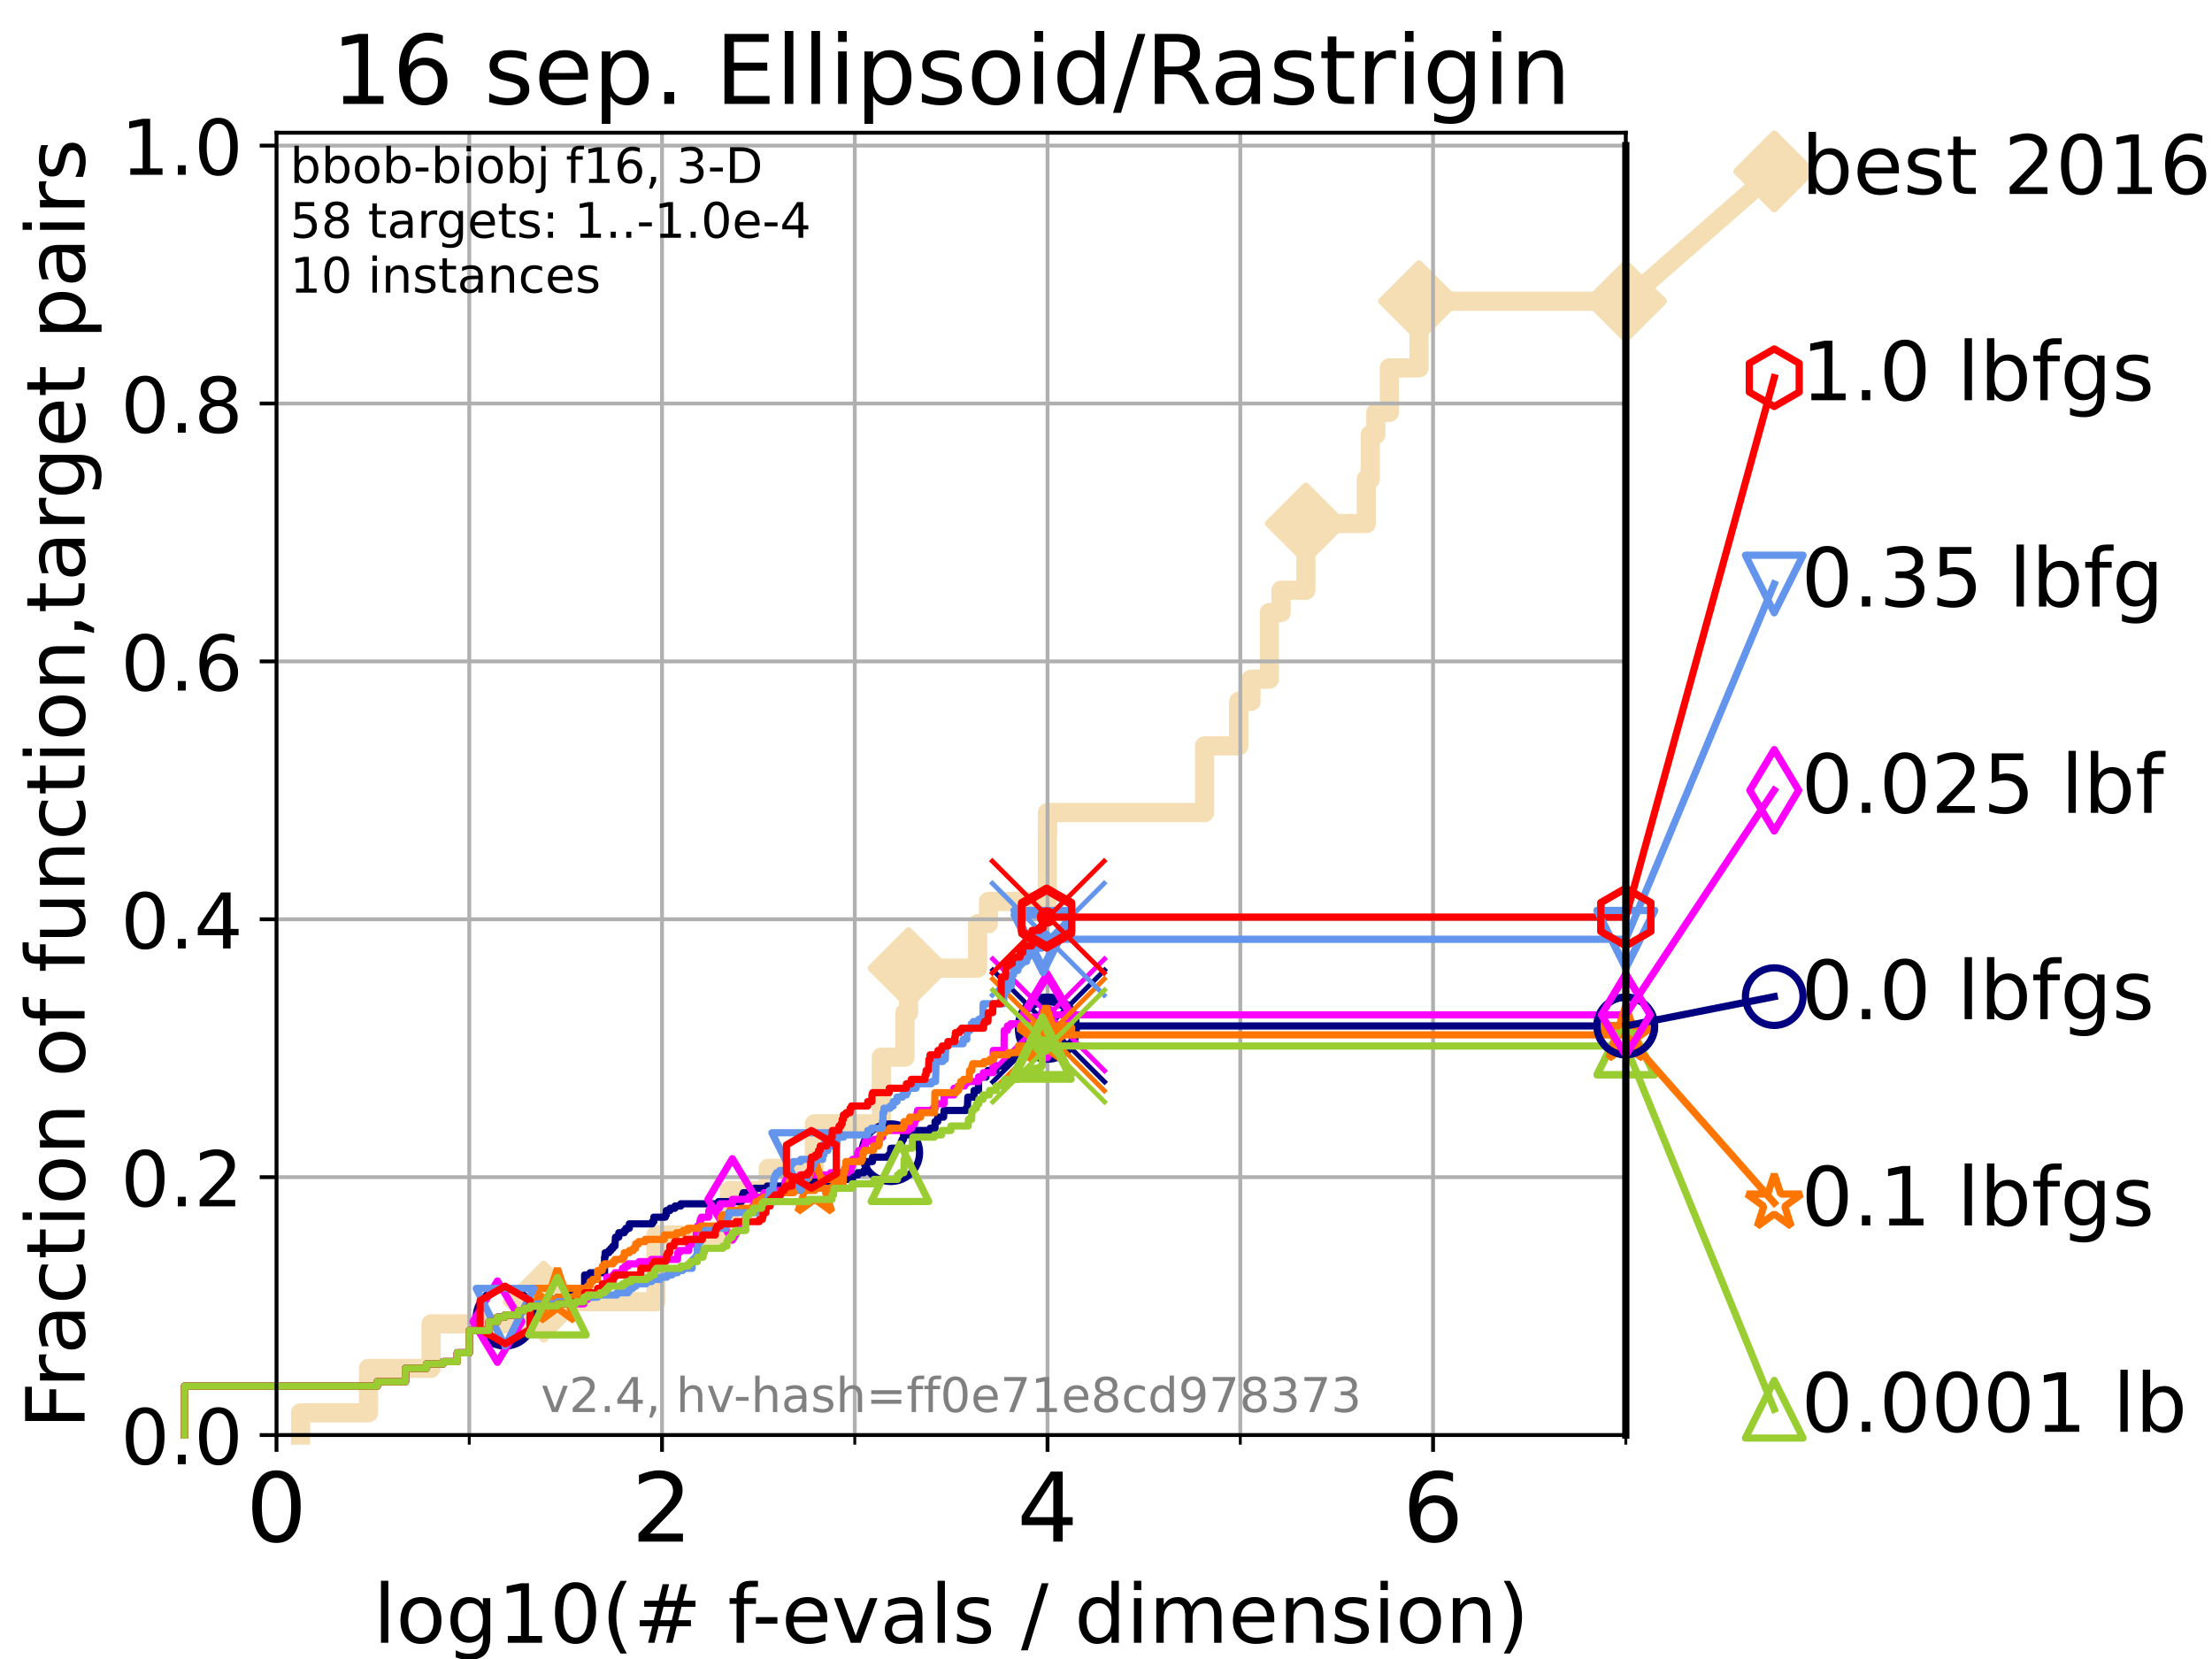 <?xml version="1.0" encoding="utf-8" standalone="no"?>
<!DOCTYPE svg PUBLIC "-//W3C//DTD SVG 1.1//EN"
  "http://www.w3.org/Graphics/SVG/1.1/DTD/svg11.dtd">
<!-- Created with matplotlib (https://matplotlib.org/) -->
<svg height="345.6pt" version="1.1" viewBox="0 0 460.8 345.6" width="460.8pt" xmlns="http://www.w3.org/2000/svg" xmlns:xlink="http://www.w3.org/1999/xlink">
 <defs>
  <style type="text/css">*{stroke-linecap:butt;stroke-linejoin:round;}</style>
 </defs>
 <g id="figure_1">
  <g id="patch_1">
   <path d="M 0 345.6 
L 460.8 345.6 
L 460.8 0 
L 0 0 
z
" style="fill:#ffffff;"/>
  </g>
  <g id="axes_1">
   <g id="patch_2">
    <path d="M 57.6 298.944 
L 338.688 298.944 
L 338.688 27.648 
L 57.6 27.648 
z
" style="fill:#ffffff;"/>
   </g>
   <g id="line2d_1">
    <path d="M 62.617 298.944 
L 62.617 294.313 
L 76.759 294.313 
L 76.759 285.05 
L 89.79 285.05 
L 89.79 275.788 
L 113.264 275.788 
L 113.264 271.157 
L 136.645 271.157 
L 136.645 257.263 
L 151.923 257.263 
L 151.923 248.001 
L 160.038 248.001 
L 160.038 243.37 
L 169.655 243.37 
L 169.655 234.107 
L 183.599 234.107 
L 183.599 220.214 
L 188.532 220.214 
L 188.532 210.951 
L 189.269 210.951 
L 189.269 201.689 
L 203.657 201.689 
L 203.657 192.426 
L 205.908 192.426 
L 205.908 187.795 
L 218.18 187.795 
L 218.18 173.901 
L 218.219 173.901 
L 218.219 169.27 
L 250.938 169.27 
L 250.938 155.377 
L 258.048 155.377 
L 258.048 146.114 
L 260.605 146.114 
L 260.605 141.483 
L 264.445 141.483 
L 264.445 127.589 
L 266.876 127.589 
L 266.876 122.958 
L 272.029 122.958 
L 272.029 109.065 
L 284.619 109.065 
L 284.619 99.802 
L 285.459 99.802 
L 285.459 90.54 
L 286.612 90.54 
L 286.612 85.909 
L 289.432 85.909 
L 289.432 76.646 
L 295.606 76.646 
L 295.606 62.753 
L 338.688 62.753 
" style="fill:none;stroke:#f5deb3;stroke-linecap:square;stroke-width:4;"/>
   </g>
   <g id="line2d_2">
    <defs>
     <path d="M 0 7.778 
L 7.778 0 
L 0 -7.778 
L -7.778 0 
z
" id="m055c0ee590" style="stroke:#f5deb3;stroke-linejoin:miter;stroke-width:1.5;"/>
    </defs>
    <g>
     <use style="fill:#f5deb3;stroke:#f5deb3;stroke-linejoin:miter;stroke-width:1.5;" x="113.264" xlink:href="#m055c0ee590" y="271.157"/>
     <use style="fill:#f5deb3;stroke:#f5deb3;stroke-linejoin:miter;stroke-width:1.5;" x="189.269" xlink:href="#m055c0ee590" y="201.689"/>
     <use style="fill:#f5deb3;stroke:#f5deb3;stroke-linejoin:miter;stroke-width:1.5;" x="272.029" xlink:href="#m055c0ee590" y="109.065"/>
     <use style="fill:#f5deb3;stroke:#f5deb3;stroke-linejoin:miter;stroke-width:1.5;" x="295.606" xlink:href="#m055c0ee590" y="62.753"/>
     <use style="fill:#f5deb3;stroke:#f5deb3;stroke-linejoin:miter;stroke-width:1.5;" x="338.688" xlink:href="#m055c0ee590" y="62.753"/>
    </g>
   </g>
   <g id="line2d_3">
    <path style="fill:none;stroke:#f5deb3;stroke-linecap:square;stroke-width:4;"/>
    <g/>
   </g>
   <g id="line2d_4">
    <path d="M 338.688 62.753 
L 369.608 35.706 
" style="fill:none;stroke:#f5deb3;stroke-linecap:square;stroke-width:4;"/>
    <g>
     <use style="fill:#f5deb3;stroke:#f5deb3;stroke-linejoin:miter;stroke-width:1.5;" x="338.688" xlink:href="#m055c0ee590" y="62.753"/>
     <use style="fill:#f5deb3;stroke:#f5deb3;stroke-linejoin:miter;stroke-width:1.5;" x="369.608" xlink:href="#m055c0ee590" y="35.706"/>
    </g>
   </g>
   <g id="matplotlib.axis_1">
    <g id="xtick_1">
     <g id="line2d_5">
      <path clip-path="url(#pc4941e2c4e)" d="M 57.6 298.944 
L 57.6 27.648 
" style="fill:none;stroke:#b0b0b0;stroke-linecap:square;stroke-width:0.8;"/>
     </g>
     <g id="line2d_6">
      <defs>
       <path d="M 0 0 
L 0 3.5 
" id="maf1be7e5a9" style="stroke:#000000;stroke-width:0.8;"/>
      </defs>
      <g>
       <use style="stroke:#000000;stroke-width:0.8;" x="57.6" xlink:href="#maf1be7e5a9" y="298.944"/>
      </g>
     </g>
     <g id="text_1">
      <!-- 0 -->
      <g transform="translate(51.237 321.141)scale(0.2 -0.2)">
       <defs>
        <path d="M 31.781 66.406 
Q 24.172 66.406 20.328 58.906 
Q 16.5 51.422 16.5 36.375 
Q 16.5 21.391 20.328 13.891 
Q 24.172 6.391 31.781 6.391 
Q 39.453 6.391 43.281 13.891 
Q 47.125 21.391 47.125 36.375 
Q 47.125 51.422 43.281 58.906 
Q 39.453 66.406 31.781 66.406 
z
M 31.781 74.219 
Q 44.047 74.219 50.516 64.516 
Q 56.984 54.828 56.984 36.375 
Q 56.984 17.969 50.516 8.266 
Q 44.047 -1.422 31.781 -1.422 
Q 19.531 -1.422 13.062 8.266 
Q 6.594 17.969 6.594 36.375 
Q 6.594 54.828 13.062 64.516 
Q 19.531 74.219 31.781 74.219 
z
" id="DejaVuSans-48"/>
       </defs>
       <use xlink:href="#DejaVuSans-48"/>
      </g>
     </g>
    </g>
    <g id="xtick_2">
     <g id="line2d_7">
      <path clip-path="url(#pc4941e2c4e)" d="M 137.911 298.944 
L 137.911 27.648 
" style="fill:none;stroke:#b0b0b0;stroke-linecap:square;stroke-width:0.8;"/>
     </g>
     <g id="line2d_8">
      <g>
       <use style="stroke:#000000;stroke-width:0.8;" x="137.911" xlink:href="#maf1be7e5a9" y="298.944"/>
      </g>
     </g>
     <g id="text_2">
      <!-- 2 -->
      <g transform="translate(131.548 321.141)scale(0.2 -0.2)">
       <defs>
        <path d="M 19.188 8.297 
L 53.609 8.297 
L 53.609 0 
L 7.328 0 
L 7.328 8.297 
Q 12.938 14.109 22.625 23.891 
Q 32.328 33.688 34.812 36.531 
Q 39.547 41.844 41.422 45.531 
Q 43.312 49.219 43.312 52.781 
Q 43.312 58.594 39.234 62.25 
Q 35.156 65.922 28.609 65.922 
Q 23.969 65.922 18.812 64.312 
Q 13.672 62.703 7.812 59.422 
L 7.812 69.391 
Q 13.766 71.781 18.938 73 
Q 24.125 74.219 28.422 74.219 
Q 39.75 74.219 46.484 68.547 
Q 53.219 62.891 53.219 53.422 
Q 53.219 48.922 51.531 44.891 
Q 49.859 40.875 45.406 35.406 
Q 44.188 33.984 37.641 27.219 
Q 31.109 20.453 19.188 8.297 
z
" id="DejaVuSans-50"/>
       </defs>
       <use xlink:href="#DejaVuSans-50"/>
      </g>
     </g>
    </g>
    <g id="xtick_3">
     <g id="line2d_9">
      <path clip-path="url(#pc4941e2c4e)" d="M 218.222 298.944 
L 218.222 27.648 
" style="fill:none;stroke:#b0b0b0;stroke-linecap:square;stroke-width:0.8;"/>
     </g>
     <g id="line2d_10">
      <g>
       <use style="stroke:#000000;stroke-width:0.8;" x="218.222" xlink:href="#maf1be7e5a9" y="298.944"/>
      </g>
     </g>
     <g id="text_3">
      <!-- 4 -->
      <g transform="translate(211.859 321.141)scale(0.2 -0.2)">
       <defs>
        <path d="M 37.797 64.312 
L 12.891 25.391 
L 37.797 25.391 
z
M 35.203 72.906 
L 47.609 72.906 
L 47.609 25.391 
L 58.016 25.391 
L 58.016 17.188 
L 47.609 17.188 
L 47.609 0 
L 37.797 0 
L 37.797 17.188 
L 4.891 17.188 
L 4.891 26.703 
z
" id="DejaVuSans-52"/>
       </defs>
       <use xlink:href="#DejaVuSans-52"/>
      </g>
     </g>
    </g>
    <g id="xtick_4">
     <g id="line2d_11">
      <path clip-path="url(#pc4941e2c4e)" d="M 298.533 298.944 
L 298.533 27.648 
" style="fill:none;stroke:#b0b0b0;stroke-linecap:square;stroke-width:0.8;"/>
     </g>
     <g id="line2d_12">
      <g>
       <use style="stroke:#000000;stroke-width:0.8;" x="298.533" xlink:href="#maf1be7e5a9" y="298.944"/>
      </g>
     </g>
     <g id="text_4">
      <!-- 6 -->
      <g transform="translate(292.17 321.141)scale(0.2 -0.2)">
       <defs>
        <path d="M 33.016 40.375 
Q 26.375 40.375 22.484 35.828 
Q 18.609 31.297 18.609 23.391 
Q 18.609 15.531 22.484 10.953 
Q 26.375 6.391 33.016 6.391 
Q 39.656 6.391 43.531 10.953 
Q 47.406 15.531 47.406 23.391 
Q 47.406 31.297 43.531 35.828 
Q 39.656 40.375 33.016 40.375 
z
M 52.594 71.297 
L 52.594 62.312 
Q 48.875 64.062 45.094 64.984 
Q 41.312 65.922 37.594 65.922 
Q 27.828 65.922 22.672 59.328 
Q 17.531 52.734 16.797 39.406 
Q 19.672 43.656 24.016 45.922 
Q 28.375 48.188 33.594 48.188 
Q 44.578 48.188 50.953 41.516 
Q 57.328 34.859 57.328 23.391 
Q 57.328 12.156 50.688 5.359 
Q 44.047 -1.422 33.016 -1.422 
Q 20.359 -1.422 13.672 8.266 
Q 6.984 17.969 6.984 36.375 
Q 6.984 53.656 15.188 63.938 
Q 23.391 74.219 37.203 74.219 
Q 40.922 74.219 44.703 73.484 
Q 48.484 72.75 52.594 71.297 
z
" id="DejaVuSans-54"/>
       </defs>
       <use xlink:href="#DejaVuSans-54"/>
      </g>
     </g>
    </g>
    <g id="xtick_5">
     <g id="line2d_13">
      <path clip-path="url(#pc4941e2c4e)" d="M 97.755 298.944 
L 97.755 27.648 
" style="fill:none;stroke:#b0b0b0;stroke-linecap:square;stroke-width:0.8;"/>
     </g>
     <g id="line2d_14">
      <defs>
       <path d="M 0 0 
L 0 2 
" id="m25056ad5b1" style="stroke:#000000;stroke-width:0.6;"/>
      </defs>
      <g>
       <use style="stroke:#000000;stroke-width:0.6;" x="97.755" xlink:href="#m25056ad5b1" y="298.944"/>
      </g>
     </g>
    </g>
    <g id="xtick_6">
     <g id="line2d_15">
      <path clip-path="url(#pc4941e2c4e)" d="M 178.066 298.944 
L 178.066 27.648 
" style="fill:none;stroke:#b0b0b0;stroke-linecap:square;stroke-width:0.8;"/>
     </g>
     <g id="line2d_16">
      <g>
       <use style="stroke:#000000;stroke-width:0.6;" x="178.066" xlink:href="#m25056ad5b1" y="298.944"/>
      </g>
     </g>
    </g>
    <g id="xtick_7">
     <g id="line2d_17">
      <path clip-path="url(#pc4941e2c4e)" d="M 258.377 298.944 
L 258.377 27.648 
" style="fill:none;stroke:#b0b0b0;stroke-linecap:square;stroke-width:0.8;"/>
     </g>
     <g id="line2d_18">
      <g>
       <use style="stroke:#000000;stroke-width:0.6;" x="258.377" xlink:href="#m25056ad5b1" y="298.944"/>
      </g>
     </g>
    </g>
    <g id="xtick_8">
     <g id="line2d_19">
      <path clip-path="url(#pc4941e2c4e)" d="M 338.688 298.944 
L 338.688 27.648 
" style="fill:none;stroke:#b0b0b0;stroke-linecap:square;stroke-width:0.8;"/>
     </g>
     <g id="line2d_20">
      <g>
       <use style="stroke:#000000;stroke-width:0.6;" x="338.688" xlink:href="#m25056ad5b1" y="298.944"/>
      </g>
     </g>
    </g>
    <g id="text_5">
     <!-- log10(# f-evals / dimension) -->
     <g transform="translate(77.764 342.218)scale(0.17 -0.17)">
      <defs>
       <path d="M 9.422 75.984 
L 18.406 75.984 
L 18.406 0 
L 9.422 0 
z
" id="DejaVuSans-108"/>
       <path d="M 30.609 48.391 
Q 23.391 48.391 19.188 42.75 
Q 14.984 37.109 14.984 27.297 
Q 14.984 17.484 19.156 11.844 
Q 23.344 6.203 30.609 6.203 
Q 37.797 6.203 41.984 11.859 
Q 46.188 17.531 46.188 27.297 
Q 46.188 37.016 41.984 42.703 
Q 37.797 48.391 30.609 48.391 
z
M 30.609 56 
Q 42.328 56 49.016 48.375 
Q 55.719 40.766 55.719 27.297 
Q 55.719 13.875 49.016 6.219 
Q 42.328 -1.422 30.609 -1.422 
Q 18.844 -1.422 12.172 6.219 
Q 5.516 13.875 5.516 27.297 
Q 5.516 40.766 12.172 48.375 
Q 18.844 56 30.609 56 
z
" id="DejaVuSans-111"/>
       <path d="M 45.406 27.984 
Q 45.406 37.75 41.375 43.109 
Q 37.359 48.484 30.078 48.484 
Q 22.859 48.484 18.828 43.109 
Q 14.797 37.75 14.797 27.984 
Q 14.797 18.266 18.828 12.891 
Q 22.859 7.516 30.078 7.516 
Q 37.359 7.516 41.375 12.891 
Q 45.406 18.266 45.406 27.984 
z
M 54.391 6.781 
Q 54.391 -7.172 48.188 -13.984 
Q 42 -20.797 29.203 -20.797 
Q 24.469 -20.797 20.266 -20.094 
Q 16.062 -19.391 12.109 -17.922 
L 12.109 -9.188 
Q 16.062 -11.328 19.922 -12.344 
Q 23.781 -13.375 27.781 -13.375 
Q 36.625 -13.375 41.016 -8.766 
Q 45.406 -4.156 45.406 5.172 
L 45.406 9.625 
Q 42.625 4.781 38.281 2.391 
Q 33.938 0 27.875 0 
Q 17.828 0 11.672 7.656 
Q 5.516 15.328 5.516 27.984 
Q 5.516 40.672 11.672 48.328 
Q 17.828 56 27.875 56 
Q 33.938 56 38.281 53.609 
Q 42.625 51.219 45.406 46.391 
L 45.406 54.688 
L 54.391 54.688 
z
" id="DejaVuSans-103"/>
       <path d="M 12.406 8.297 
L 28.516 8.297 
L 28.516 63.922 
L 10.984 60.406 
L 10.984 69.391 
L 28.422 72.906 
L 38.281 72.906 
L 38.281 8.297 
L 54.391 8.297 
L 54.391 0 
L 12.406 0 
z
" id="DejaVuSans-49"/>
       <path d="M 31 75.875 
Q 24.469 64.656 21.281 53.656 
Q 18.109 42.672 18.109 31.391 
Q 18.109 20.125 21.312 9.062 
Q 24.516 -2 31 -13.188 
L 23.188 -13.188 
Q 15.875 -1.703 12.234 9.375 
Q 8.594 20.453 8.594 31.391 
Q 8.594 42.281 12.203 53.312 
Q 15.828 64.359 23.188 75.875 
z
" id="DejaVuSans-40"/>
       <path d="M 51.125 44 
L 36.922 44 
L 32.812 27.688 
L 47.125 27.688 
z
M 43.797 71.781 
L 38.719 51.516 
L 52.984 51.516 
L 58.109 71.781 
L 65.922 71.781 
L 60.891 51.516 
L 76.125 51.516 
L 76.125 44 
L 58.984 44 
L 54.984 27.688 
L 70.516 27.688 
L 70.516 20.219 
L 53.078 20.219 
L 48 0 
L 40.188 0 
L 45.219 20.219 
L 30.906 20.219 
L 25.875 0 
L 18.016 0 
L 23.094 20.219 
L 7.719 20.219 
L 7.719 27.688 
L 24.906 27.688 
L 29 44 
L 13.281 44 
L 13.281 51.516 
L 30.906 51.516 
L 35.891 71.781 
z
" id="DejaVuSans-35"/>
       <path id="DejaVuSans-32"/>
       <path d="M 37.109 75.984 
L 37.109 68.5 
L 28.516 68.5 
Q 23.688 68.5 21.797 66.547 
Q 19.922 64.594 19.922 59.516 
L 19.922 54.688 
L 34.719 54.688 
L 34.719 47.703 
L 19.922 47.703 
L 19.922 0 
L 10.891 0 
L 10.891 47.703 
L 2.297 47.703 
L 2.297 54.688 
L 10.891 54.688 
L 10.891 58.5 
Q 10.891 67.625 15.141 71.797 
Q 19.391 75.984 28.609 75.984 
z
" id="DejaVuSans-102"/>
       <path d="M 4.891 31.391 
L 31.203 31.391 
L 31.203 23.391 
L 4.891 23.391 
z
" id="DejaVuSans-45"/>
       <path d="M 56.203 29.594 
L 56.203 25.203 
L 14.891 25.203 
Q 15.484 15.922 20.484 11.062 
Q 25.484 6.203 34.422 6.203 
Q 39.594 6.203 44.453 7.469 
Q 49.312 8.734 54.109 11.281 
L 54.109 2.781 
Q 49.266 0.734 44.188 -0.344 
Q 39.109 -1.422 33.891 -1.422 
Q 20.797 -1.422 13.156 6.188 
Q 5.516 13.812 5.516 26.812 
Q 5.516 40.234 12.766 48.109 
Q 20.016 56 32.328 56 
Q 43.359 56 49.781 48.891 
Q 56.203 41.797 56.203 29.594 
z
M 47.219 32.234 
Q 47.125 39.594 43.094 43.984 
Q 39.062 48.391 32.422 48.391 
Q 24.906 48.391 20.391 44.141 
Q 15.875 39.891 15.188 32.172 
z
" id="DejaVuSans-101"/>
       <path d="M 2.984 54.688 
L 12.5 54.688 
L 29.594 8.797 
L 46.688 54.688 
L 56.203 54.688 
L 35.688 0 
L 23.484 0 
z
" id="DejaVuSans-118"/>
       <path d="M 34.281 27.484 
Q 23.391 27.484 19.188 25 
Q 14.984 22.516 14.984 16.5 
Q 14.984 11.719 18.141 8.906 
Q 21.297 6.109 26.703 6.109 
Q 34.188 6.109 38.703 11.406 
Q 43.219 16.703 43.219 25.484 
L 43.219 27.484 
z
M 52.203 31.203 
L 52.203 0 
L 43.219 0 
L 43.219 8.297 
Q 40.141 3.328 35.547 0.953 
Q 30.953 -1.422 24.312 -1.422 
Q 15.922 -1.422 10.953 3.297 
Q 6 8.016 6 15.922 
Q 6 25.141 12.172 29.828 
Q 18.359 34.516 30.609 34.516 
L 43.219 34.516 
L 43.219 35.406 
Q 43.219 41.609 39.141 45 
Q 35.062 48.391 27.688 48.391 
Q 23 48.391 18.547 47.266 
Q 14.109 46.141 10.016 43.891 
L 10.016 52.203 
Q 14.938 54.109 19.578 55.047 
Q 24.219 56 28.609 56 
Q 40.484 56 46.344 49.844 
Q 52.203 43.703 52.203 31.203 
z
" id="DejaVuSans-97"/>
       <path d="M 44.281 53.078 
L 44.281 44.578 
Q 40.484 46.531 36.375 47.5 
Q 32.281 48.484 27.875 48.484 
Q 21.188 48.484 17.844 46.438 
Q 14.5 44.391 14.5 40.281 
Q 14.5 37.156 16.891 35.375 
Q 19.281 33.594 26.516 31.984 
L 29.594 31.297 
Q 39.156 29.25 43.188 25.516 
Q 47.219 21.781 47.219 15.094 
Q 47.219 7.469 41.188 3.016 
Q 35.156 -1.422 24.609 -1.422 
Q 20.219 -1.422 15.453 -0.562 
Q 10.688 0.297 5.422 2 
L 5.422 11.281 
Q 10.406 8.688 15.234 7.391 
Q 20.062 6.109 24.812 6.109 
Q 31.156 6.109 34.562 8.281 
Q 37.984 10.453 37.984 14.406 
Q 37.984 18.062 35.516 20.016 
Q 33.062 21.969 24.703 23.781 
L 21.578 24.516 
Q 13.234 26.266 9.516 29.906 
Q 5.812 33.547 5.812 39.891 
Q 5.812 47.609 11.281 51.797 
Q 16.75 56 26.812 56 
Q 31.781 56 36.172 55.266 
Q 40.578 54.547 44.281 53.078 
z
" id="DejaVuSans-115"/>
       <path d="M 25.391 72.906 
L 33.688 72.906 
L 8.297 -9.281 
L 0 -9.281 
z
" id="DejaVuSans-47"/>
       <path d="M 45.406 46.391 
L 45.406 75.984 
L 54.391 75.984 
L 54.391 0 
L 45.406 0 
L 45.406 8.203 
Q 42.578 3.328 38.25 0.953 
Q 33.938 -1.422 27.875 -1.422 
Q 17.969 -1.422 11.734 6.484 
Q 5.516 14.406 5.516 27.297 
Q 5.516 40.188 11.734 48.094 
Q 17.969 56 27.875 56 
Q 33.938 56 38.25 53.625 
Q 42.578 51.266 45.406 46.391 
z
M 14.797 27.297 
Q 14.797 17.391 18.875 11.75 
Q 22.953 6.109 30.078 6.109 
Q 37.203 6.109 41.297 11.75 
Q 45.406 17.391 45.406 27.297 
Q 45.406 37.203 41.297 42.844 
Q 37.203 48.484 30.078 48.484 
Q 22.953 48.484 18.875 42.844 
Q 14.797 37.203 14.797 27.297 
z
" id="DejaVuSans-100"/>
       <path d="M 9.422 54.688 
L 18.406 54.688 
L 18.406 0 
L 9.422 0 
z
M 9.422 75.984 
L 18.406 75.984 
L 18.406 64.594 
L 9.422 64.594 
z
" id="DejaVuSans-105"/>
       <path d="M 52 44.188 
Q 55.375 50.25 60.062 53.125 
Q 64.75 56 71.094 56 
Q 79.641 56 84.281 50.016 
Q 88.922 44.047 88.922 33.016 
L 88.922 0 
L 79.891 0 
L 79.891 32.719 
Q 79.891 40.578 77.094 44.375 
Q 74.312 48.188 68.609 48.188 
Q 61.625 48.188 57.562 43.547 
Q 53.516 38.922 53.516 30.906 
L 53.516 0 
L 44.484 0 
L 44.484 32.719 
Q 44.484 40.625 41.703 44.406 
Q 38.922 48.188 33.109 48.188 
Q 26.219 48.188 22.156 43.531 
Q 18.109 38.875 18.109 30.906 
L 18.109 0 
L 9.078 0 
L 9.078 54.688 
L 18.109 54.688 
L 18.109 46.188 
Q 21.188 51.219 25.484 53.609 
Q 29.781 56 35.688 56 
Q 41.656 56 45.828 52.969 
Q 50 49.953 52 44.188 
z
" id="DejaVuSans-109"/>
       <path d="M 54.891 33.016 
L 54.891 0 
L 45.906 0 
L 45.906 32.719 
Q 45.906 40.484 42.875 44.328 
Q 39.844 48.188 33.797 48.188 
Q 26.516 48.188 22.312 43.547 
Q 18.109 38.922 18.109 30.906 
L 18.109 0 
L 9.078 0 
L 9.078 54.688 
L 18.109 54.688 
L 18.109 46.188 
Q 21.344 51.125 25.703 53.562 
Q 30.078 56 35.797 56 
Q 45.219 56 50.047 50.172 
Q 54.891 44.344 54.891 33.016 
z
" id="DejaVuSans-110"/>
       <path d="M 8.016 75.875 
L 15.828 75.875 
Q 23.141 64.359 26.781 53.312 
Q 30.422 42.281 30.422 31.391 
Q 30.422 20.453 26.781 9.375 
Q 23.141 -1.703 15.828 -13.188 
L 8.016 -13.188 
Q 14.5 -2 17.703 9.062 
Q 20.906 20.125 20.906 31.391 
Q 20.906 42.672 17.703 53.656 
Q 14.5 64.656 8.016 75.875 
z
" id="DejaVuSans-41"/>
      </defs>
      <use xlink:href="#DejaVuSans-108"/>
      <use x="27.783" xlink:href="#DejaVuSans-111"/>
      <use x="88.965" xlink:href="#DejaVuSans-103"/>
      <use x="152.441" xlink:href="#DejaVuSans-49"/>
      <use x="216.064" xlink:href="#DejaVuSans-48"/>
      <use x="279.688" xlink:href="#DejaVuSans-40"/>
      <use x="318.701" xlink:href="#DejaVuSans-35"/>
      <use x="402.49" xlink:href="#DejaVuSans-32"/>
      <use x="434.277" xlink:href="#DejaVuSans-102"/>
      <use x="463.982" xlink:href="#DejaVuSans-45"/>
      <use x="500.066" xlink:href="#DejaVuSans-101"/>
      <use x="561.59" xlink:href="#DejaVuSans-118"/>
      <use x="620.77" xlink:href="#DejaVuSans-97"/>
      <use x="682.049" xlink:href="#DejaVuSans-108"/>
      <use x="709.832" xlink:href="#DejaVuSans-115"/>
      <use x="761.932" xlink:href="#DejaVuSans-32"/>
      <use x="793.719" xlink:href="#DejaVuSans-47"/>
      <use x="827.41" xlink:href="#DejaVuSans-32"/>
      <use x="859.197" xlink:href="#DejaVuSans-100"/>
      <use x="922.674" xlink:href="#DejaVuSans-105"/>
      <use x="950.457" xlink:href="#DejaVuSans-109"/>
      <use x="1047.869" xlink:href="#DejaVuSans-101"/>
      <use x="1109.393" xlink:href="#DejaVuSans-110"/>
      <use x="1172.771" xlink:href="#DejaVuSans-115"/>
      <use x="1224.871" xlink:href="#DejaVuSans-105"/>
      <use x="1252.654" xlink:href="#DejaVuSans-111"/>
      <use x="1313.836" xlink:href="#DejaVuSans-110"/>
      <use x="1377.215" xlink:href="#DejaVuSans-41"/>
     </g>
    </g>
   </g>
   <g id="matplotlib.axis_2">
    <g id="ytick_1">
     <g id="line2d_21">
      <path clip-path="url(#pc4941e2c4e)" d="M 57.6 298.944 
L 338.688 298.944 
" style="fill:none;stroke:#b0b0b0;stroke-linecap:square;stroke-width:0.8;"/>
     </g>
     <g id="line2d_22">
      <defs>
       <path d="M 0 0 
L -3.5 0 
" id="m9a9b3b5fa7" style="stroke:#000000;stroke-width:0.8;"/>
      </defs>
      <g>
       <use style="stroke:#000000;stroke-width:0.8;" x="57.6" xlink:href="#m9a9b3b5fa7" y="298.944"/>
      </g>
     </g>
     <g id="text_6">
      <!-- 0.0 -->
      <g transform="translate(25.155 305.023)scale(0.16 -0.16)">
       <defs>
        <path d="M 10.688 12.406 
L 21 12.406 
L 21 0 
L 10.688 0 
z
" id="DejaVuSans-46"/>
       </defs>
       <use xlink:href="#DejaVuSans-48"/>
       <use x="63.623" xlink:href="#DejaVuSans-46"/>
       <use x="95.41" xlink:href="#DejaVuSans-48"/>
      </g>
     </g>
    </g>
    <g id="ytick_2">
     <g id="line2d_23">
      <path clip-path="url(#pc4941e2c4e)" d="M 57.6 245.222 
L 338.688 245.222 
" style="fill:none;stroke:#b0b0b0;stroke-linecap:square;stroke-width:0.8;"/>
     </g>
     <g id="line2d_24">
      <g>
       <use style="stroke:#000000;stroke-width:0.8;" x="57.6" xlink:href="#m9a9b3b5fa7" y="245.222"/>
      </g>
     </g>
     <g id="text_7">
      <!-- 0.2 -->
      <g transform="translate(25.155 251.301)scale(0.16 -0.16)">
       <use xlink:href="#DejaVuSans-48"/>
       <use x="63.623" xlink:href="#DejaVuSans-46"/>
       <use x="95.41" xlink:href="#DejaVuSans-50"/>
      </g>
     </g>
    </g>
    <g id="ytick_3">
     <g id="line2d_25">
      <path clip-path="url(#pc4941e2c4e)" d="M 57.6 191.5 
L 338.688 191.5 
" style="fill:none;stroke:#b0b0b0;stroke-linecap:square;stroke-width:0.8;"/>
     </g>
     <g id="line2d_26">
      <g>
       <use style="stroke:#000000;stroke-width:0.8;" x="57.6" xlink:href="#m9a9b3b5fa7" y="191.5"/>
      </g>
     </g>
     <g id="text_8">
      <!-- 0.4 -->
      <g transform="translate(25.155 197.579)scale(0.16 -0.16)">
       <use xlink:href="#DejaVuSans-48"/>
       <use x="63.623" xlink:href="#DejaVuSans-46"/>
       <use x="95.41" xlink:href="#DejaVuSans-52"/>
      </g>
     </g>
    </g>
    <g id="ytick_4">
     <g id="line2d_27">
      <path clip-path="url(#pc4941e2c4e)" d="M 57.6 137.778 
L 338.688 137.778 
" style="fill:none;stroke:#b0b0b0;stroke-linecap:square;stroke-width:0.8;"/>
     </g>
     <g id="line2d_28">
      <g>
       <use style="stroke:#000000;stroke-width:0.8;" x="57.6" xlink:href="#m9a9b3b5fa7" y="137.778"/>
      </g>
     </g>
     <g id="text_9">
      <!-- 0.6 -->
      <g transform="translate(25.155 143.857)scale(0.16 -0.16)">
       <use xlink:href="#DejaVuSans-48"/>
       <use x="63.623" xlink:href="#DejaVuSans-46"/>
       <use x="95.41" xlink:href="#DejaVuSans-54"/>
      </g>
     </g>
    </g>
    <g id="ytick_5">
     <g id="line2d_29">
      <path clip-path="url(#pc4941e2c4e)" d="M 57.6 84.056 
L 338.688 84.056 
" style="fill:none;stroke:#b0b0b0;stroke-linecap:square;stroke-width:0.8;"/>
     </g>
     <g id="line2d_30">
      <g>
       <use style="stroke:#000000;stroke-width:0.8;" x="57.6" xlink:href="#m9a9b3b5fa7" y="84.056"/>
      </g>
     </g>
     <g id="text_10">
      <!-- 0.8 -->
      <g transform="translate(25.155 90.135)scale(0.16 -0.16)">
       <defs>
        <path d="M 31.781 34.625 
Q 24.75 34.625 20.719 30.859 
Q 16.703 27.094 16.703 20.516 
Q 16.703 13.922 20.719 10.156 
Q 24.75 6.391 31.781 6.391 
Q 38.812 6.391 42.859 10.172 
Q 46.922 13.969 46.922 20.516 
Q 46.922 27.094 42.891 30.859 
Q 38.875 34.625 31.781 34.625 
z
M 21.922 38.812 
Q 15.578 40.375 12.031 44.719 
Q 8.5 49.078 8.5 55.328 
Q 8.5 64.062 14.719 69.141 
Q 20.953 74.219 31.781 74.219 
Q 42.672 74.219 48.875 69.141 
Q 55.078 64.062 55.078 55.328 
Q 55.078 49.078 51.531 44.719 
Q 48 40.375 41.703 38.812 
Q 48.828 37.156 52.797 32.312 
Q 56.781 27.484 56.781 20.516 
Q 56.781 9.906 50.312 4.234 
Q 43.844 -1.422 31.781 -1.422 
Q 19.734 -1.422 13.25 4.234 
Q 6.781 9.906 6.781 20.516 
Q 6.781 27.484 10.781 32.312 
Q 14.797 37.156 21.922 38.812 
z
M 18.312 54.391 
Q 18.312 48.734 21.844 45.562 
Q 25.391 42.391 31.781 42.391 
Q 38.141 42.391 41.719 45.562 
Q 45.312 48.734 45.312 54.391 
Q 45.312 60.062 41.719 63.234 
Q 38.141 66.406 31.781 66.406 
Q 25.391 66.406 21.844 63.234 
Q 18.312 60.062 18.312 54.391 
z
" id="DejaVuSans-56"/>
       </defs>
       <use xlink:href="#DejaVuSans-48"/>
       <use x="63.623" xlink:href="#DejaVuSans-46"/>
       <use x="95.41" xlink:href="#DejaVuSans-56"/>
      </g>
     </g>
    </g>
    <g id="ytick_6">
     <g id="line2d_31">
      <path clip-path="url(#pc4941e2c4e)" d="M 57.6 30.334 
L 338.688 30.334 
" style="fill:none;stroke:#b0b0b0;stroke-linecap:square;stroke-width:0.8;"/>
     </g>
     <g id="line2d_32">
      <g>
       <use style="stroke:#000000;stroke-width:0.8;" x="57.6" xlink:href="#m9a9b3b5fa7" y="30.334"/>
      </g>
     </g>
     <g id="text_11">
      <!-- 1.0 -->
      <g transform="translate(25.155 36.413)scale(0.16 -0.16)">
       <use xlink:href="#DejaVuSans-49"/>
       <use x="63.623" xlink:href="#DejaVuSans-46"/>
       <use x="95.41" xlink:href="#DejaVuSans-48"/>
      </g>
     </g>
    </g>
    <g id="text_12">
     <!-- Fraction of function,target pairs -->
     <g transform="translate(17.62 297.681)rotate(-90)scale(0.17 -0.17)">
      <defs>
       <path d="M 9.812 72.906 
L 51.703 72.906 
L 51.703 64.594 
L 19.672 64.594 
L 19.672 43.109 
L 48.578 43.109 
L 48.578 34.812 
L 19.672 34.812 
L 19.672 0 
L 9.812 0 
z
" id="DejaVuSans-70"/>
       <path d="M 41.109 46.297 
Q 39.594 47.172 37.812 47.578 
Q 36.031 48 33.891 48 
Q 26.266 48 22.188 43.047 
Q 18.109 38.094 18.109 28.812 
L 18.109 0 
L 9.078 0 
L 9.078 54.688 
L 18.109 54.688 
L 18.109 46.188 
Q 20.953 51.172 25.484 53.578 
Q 30.031 56 36.531 56 
Q 37.453 56 38.578 55.875 
Q 39.703 55.766 41.062 55.516 
z
" id="DejaVuSans-114"/>
       <path d="M 48.781 52.594 
L 48.781 44.188 
Q 44.969 46.297 41.141 47.344 
Q 37.312 48.391 33.406 48.391 
Q 24.656 48.391 19.812 42.844 
Q 14.984 37.312 14.984 27.297 
Q 14.984 17.281 19.812 11.734 
Q 24.656 6.203 33.406 6.203 
Q 37.312 6.203 41.141 7.25 
Q 44.969 8.297 48.781 10.406 
L 48.781 2.094 
Q 45.016 0.344 40.984 -0.531 
Q 36.969 -1.422 32.422 -1.422 
Q 20.062 -1.422 12.781 6.344 
Q 5.516 14.109 5.516 27.297 
Q 5.516 40.672 12.859 48.328 
Q 20.219 56 33.016 56 
Q 37.156 56 41.109 55.141 
Q 45.062 54.297 48.781 52.594 
z
" id="DejaVuSans-99"/>
       <path d="M 18.312 70.219 
L 18.312 54.688 
L 36.812 54.688 
L 36.812 47.703 
L 18.312 47.703 
L 18.312 18.016 
Q 18.312 11.328 20.141 9.422 
Q 21.969 7.516 27.594 7.516 
L 36.812 7.516 
L 36.812 0 
L 27.594 0 
Q 17.188 0 13.234 3.875 
Q 9.281 7.766 9.281 18.016 
L 9.281 47.703 
L 2.688 47.703 
L 2.688 54.688 
L 9.281 54.688 
L 9.281 70.219 
z
" id="DejaVuSans-116"/>
       <path d="M 8.5 21.578 
L 8.5 54.688 
L 17.484 54.688 
L 17.484 21.922 
Q 17.484 14.156 20.5 10.266 
Q 23.531 6.391 29.594 6.391 
Q 36.859 6.391 41.078 11.031 
Q 45.312 15.672 45.312 23.688 
L 45.312 54.688 
L 54.297 54.688 
L 54.297 0 
L 45.312 0 
L 45.312 8.406 
Q 42.047 3.422 37.719 1 
Q 33.406 -1.422 27.688 -1.422 
Q 18.266 -1.422 13.375 4.438 
Q 8.5 10.297 8.5 21.578 
z
M 31.109 56 
z
" id="DejaVuSans-117"/>
       <path d="M 11.719 12.406 
L 22.016 12.406 
L 22.016 4 
L 14.016 -11.625 
L 7.719 -11.625 
L 11.719 4 
z
" id="DejaVuSans-44"/>
       <path d="M 18.109 8.203 
L 18.109 -20.797 
L 9.078 -20.797 
L 9.078 54.688 
L 18.109 54.688 
L 18.109 46.391 
Q 20.953 51.266 25.266 53.625 
Q 29.594 56 35.594 56 
Q 45.562 56 51.781 48.094 
Q 58.016 40.188 58.016 27.297 
Q 58.016 14.406 51.781 6.484 
Q 45.562 -1.422 35.594 -1.422 
Q 29.594 -1.422 25.266 0.953 
Q 20.953 3.328 18.109 8.203 
z
M 48.688 27.297 
Q 48.688 37.203 44.609 42.844 
Q 40.531 48.484 33.406 48.484 
Q 26.266 48.484 22.188 42.844 
Q 18.109 37.203 18.109 27.297 
Q 18.109 17.391 22.188 11.75 
Q 26.266 6.109 33.406 6.109 
Q 40.531 6.109 44.609 11.75 
Q 48.688 17.391 48.688 27.297 
z
" id="DejaVuSans-112"/>
      </defs>
      <use xlink:href="#DejaVuSans-70"/>
      <use x="50.27" xlink:href="#DejaVuSans-114"/>
      <use x="91.383" xlink:href="#DejaVuSans-97"/>
      <use x="152.662" xlink:href="#DejaVuSans-99"/>
      <use x="207.643" xlink:href="#DejaVuSans-116"/>
      <use x="246.852" xlink:href="#DejaVuSans-105"/>
      <use x="274.635" xlink:href="#DejaVuSans-111"/>
      <use x="335.816" xlink:href="#DejaVuSans-110"/>
      <use x="399.195" xlink:href="#DejaVuSans-32"/>
      <use x="430.982" xlink:href="#DejaVuSans-111"/>
      <use x="492.164" xlink:href="#DejaVuSans-102"/>
      <use x="527.369" xlink:href="#DejaVuSans-32"/>
      <use x="559.156" xlink:href="#DejaVuSans-102"/>
      <use x="594.361" xlink:href="#DejaVuSans-117"/>
      <use x="657.74" xlink:href="#DejaVuSans-110"/>
      <use x="721.119" xlink:href="#DejaVuSans-99"/>
      <use x="776.1" xlink:href="#DejaVuSans-116"/>
      <use x="815.309" xlink:href="#DejaVuSans-105"/>
      <use x="843.092" xlink:href="#DejaVuSans-111"/>
      <use x="904.273" xlink:href="#DejaVuSans-110"/>
      <use x="967.652" xlink:href="#DejaVuSans-44"/>
      <use x="999.439" xlink:href="#DejaVuSans-116"/>
      <use x="1038.648" xlink:href="#DejaVuSans-97"/>
      <use x="1099.928" xlink:href="#DejaVuSans-114"/>
      <use x="1139.291" xlink:href="#DejaVuSans-103"/>
      <use x="1202.768" xlink:href="#DejaVuSans-101"/>
      <use x="1264.291" xlink:href="#DejaVuSans-116"/>
      <use x="1303.5" xlink:href="#DejaVuSans-32"/>
      <use x="1335.287" xlink:href="#DejaVuSans-112"/>
      <use x="1398.764" xlink:href="#DejaVuSans-97"/>
      <use x="1460.043" xlink:href="#DejaVuSans-105"/>
      <use x="1487.826" xlink:href="#DejaVuSans-114"/>
      <use x="1528.939" xlink:href="#DejaVuSans-115"/>
     </g>
    </g>
   </g>
   <g id="line2d_33">
    <defs>
     <path d="M 0 1.5 
C 0.398 1.5 0.779 1.342 1.061 1.061 
C 1.342 0.779 1.5 0.398 1.5 0 
C 1.5 -0.398 1.342 -0.779 1.061 -1.061 
C 0.779 -1.342 0.398 -1.5 0 -1.5 
C -0.398 -1.5 -0.779 -1.342 -1.061 -1.061 
C -1.342 -0.779 -1.5 -0.398 -1.5 0 
C -1.5 0.398 -1.342 0.779 -1.061 1.061 
C -0.779 1.342 -0.398 1.5 0 1.5 
z
" id="m8e95db592a" style="stroke:#f5deb3;"/>
    </defs>
    <g>
     <use style="fill:#f5deb3;stroke:#f5deb3;" x="295.606" xlink:href="#m8e95db592a" y="62.753"/>
     <use style="fill:#f5deb3;stroke:#f5deb3;" x="295.606" xlink:href="#m8e95db592a" y="62.753"/>
    </g>
   </g>
   <g id="line2d_34">
    <defs>
     <path d="M 0 1.5 
C 0.398 1.5 0.779 1.342 1.061 1.061 
C 1.342 0.779 1.5 0.398 1.5 0 
C 1.5 -0.398 1.342 -0.779 1.061 -1.061 
C 0.779 -1.342 0.398 -1.5 0 -1.5 
C -0.398 -1.5 -0.779 -1.342 -1.061 -1.061 
C -1.342 -0.779 -1.5 -0.398 -1.5 0 
C -1.5 0.398 -1.342 0.779 -1.061 1.061 
C -0.779 1.342 -0.398 1.5 0 1.5 
z
" id="m4d6a3e09f0" style="stroke:#000080;"/>
    </defs>
    <g>
     <use style="fill:#000080;stroke:#000080;" x="218.194" xlink:href="#m4d6a3e09f0" y="213.73"/>
     <use style="fill:#000080;stroke:#000080;" x="218.194" xlink:href="#m4d6a3e09f0" y="213.73"/>
    </g>
   </g>
   <g id="line2d_35">
    <path d="M 38.441 298.944 
L 38.441 288.755 
L 78.596 288.755 
L 78.596 287.829 
L 84.464 287.829 
L 84.464 285.05 
L 88.847 285.05 
L 88.847 284.124 
L 92.347 284.124 
L 92.347 283.661 
L 95.26 283.661 
L 95.26 281.809 
L 97.755 281.809 
L 97.755 277.177 
L 101.878 277.177 
L 101.878 275.325 
L 103.623 275.325 
L 103.623 274.399 
L 105.21 274.399 
L 105.21 273.935 
L 108.006 273.935 
L 108.006 273.009 
L 109.252 273.009 
L 109.252 272.546 
L 110.415 272.546 
L 110.415 272.083 
L 112.779 272.083 
L 112.779 270.694 
L 116.122 270.694 
L 116.122 270.231 
L 118.577 270.231 
L 118.577 269.767 
L 121.638 269.767 
L 121.638 268.841 
L 121.785 268.841 
L 121.785 265.599 
L 122.92 265.599 
L 122.92 265.136 
L 125.939 265.136 
L 125.939 261.894 
L 126.054 261.894 
L 126.054 260.968 
L 126.839 260.968 
L 126.839 260.505 
L 127.272 260.505 
L 127.272 260.042 
L 127.695 260.042 
L 127.695 259.579 
L 128.108 259.579 
L 128.21 257.726 
L 128.905 257.726 
L 128.905 256.8 
L 130.037 256.8 
L 130.037 256.337 
L 130.398 256.337 
L 130.398 255.874 
L 131.099 255.874 
L 131.099 254.948 
L 135.879 254.948 
L 135.879 254.484 
L 136.202 254.484 
L 136.202 253.558 
L 138.595 253.558 
L 138.595 253.095 
L 138.817 253.095 
L 138.817 252.169 
L 139.573 252.169 
L 139.573 251.706 
L 140.599 251.706 
L 140.599 251.243 
L 141.802 251.243 
L 141.802 250.779 
L 149.676 250.779 
L 149.676 250.316 
L 154.485 250.316 
L 154.485 249.853 
L 154.663 249.853 
L 154.663 248.927 
L 154.841 248.927 
L 154.841 248.464 
L 157.07 248.464 
L 157.07 248.001 
L 157.205 248.001 
L 157.205 247.538 
L 159.808 247.538 
L 159.808 247.075 
L 166.244 247.075 
L 166.244 246.611 
L 169.274 246.611 
L 169.274 246.148 
L 172.744 246.148 
L 172.744 245.685 
L 177.571 245.685 
L 177.571 244.759 
L 178.75 244.759 
L 178.75 244.296 
L 179.985 244.296 
L 179.985 243.833 
L 180.478 243.833 
L 180.559 241.98 
L 181.761 241.98 
L 181.761 241.054 
L 185.106 241.054 
L 185.106 240.591 
L 185.475 240.591 
L 185.566 239.201 
L 187.752 239.201 
L 187.752 237.812 
L 187.951 237.812 
L 187.951 237.349 
L 188.226 237.349 
L 188.226 236.423 
L 190.723 236.423 
L 190.723 235.96 
L 191.033 235.96 
L 191.033 235.496 
L 193.748 235.496 
L 193.748 235.033 
L 194.783 235.033 
L 194.783 233.644 
L 195.343 233.644 
L 195.343 232.718 
L 196.566 232.718 
L 196.67 231.328 
L 201.257 231.328 
L 201.257 230.865 
L 201.529 230.865 
L 201.619 228.55 
L 202.891 228.55 
L 202.919 227.16 
L 203.84 227.16 
L 203.866 224.382 
L 205.404 224.382 
L 205.404 223.455 
L 205.789 223.455 
L 205.789 222.992 
L 207.494 222.992 
L 207.494 222.066 
L 209.081 222.066 
L 209.081 221.603 
L 209.706 221.603 
L 209.706 220.677 
L 210.327 220.677 
L 210.327 219.75 
L 212.499 219.75 
L 212.499 218.824 
L 217.707 218.824 
L 217.782 214.656 
L 218.194 214.656 
L 218.194 213.73 
L 338.688 213.73 
L 338.688 213.73 
" style="fill:none;stroke:#000080;stroke-linecap:square;stroke-width:1.5;"/>
   </g>
   <g id="line2d_36">
    <defs>
     <path d="M 0 6 
C 1.591 6 3.117 5.368 4.243 4.243 
C 5.368 3.117 6 1.591 6 0 
C 6 -1.591 5.368 -3.117 4.243 -4.243 
C 3.117 -5.368 1.591 -6 0 -6 
C -1.591 -6 -3.117 -5.368 -4.243 -4.243 
C -5.368 -3.117 -6 -1.591 -6 0 
C -6 1.591 -5.368 3.117 -4.243 4.243 
C -3.117 5.368 -1.591 6 0 6 
z
" id="maa62c0cc4d" style="stroke:#000080;stroke-width:1.5;"/>
    </defs>
    <g>
     <use style="fill-opacity:0;stroke:#000080;stroke-width:1.5;" x="105.21" xlink:href="#maa62c0cc4d" y="274.399"/>
     <use style="fill-opacity:0;stroke:#000080;stroke-width:1.5;" x="185.566" xlink:href="#maa62c0cc4d" y="240.128"/>
     <use style="fill-opacity:0;stroke:#000080;stroke-width:1.5;" x="218.194" xlink:href="#maa62c0cc4d" y="214.656"/>
     <use style="fill-opacity:0;stroke:#000080;stroke-width:1.5;" x="218.194" xlink:href="#maa62c0cc4d" y="213.73"/>
     <use style="fill-opacity:0;stroke:#000080;stroke-width:1.5;" x="218.194" xlink:href="#maa62c0cc4d" y="213.73"/>
     <use style="fill-opacity:0;stroke:#000080;stroke-width:1.5;" x="338.688" xlink:href="#maa62c0cc4d" y="213.73"/>
    </g>
   </g>
   <g id="line2d_37">
    <path style="fill:none;stroke:#000080;stroke-linecap:square;stroke-width:1.5;"/>
    <g/>
   </g>
   <g id="line2d_38">
    <path clip-path="url(#pc4941e2c4e)" d="M 218.46 213.73 
" style="fill:none;stroke:#000080;stroke-linecap:square;stroke-width:1.5;"/>
    <defs>
     <path d="M -12 12 
L 12 -12 
M -12 -12 
L 12 12 
" id="m12ed402cbc" style="stroke:#000080;"/>
    </defs>
    <g clip-path="url(#pc4941e2c4e)">
     <use style="fill:#000080;stroke:#000080;" x="218.46" xlink:href="#m12ed402cbc" y="213.73"/>
    </g>
   </g>
   <g id="line2d_39">
    <defs>
     <path d="M 0 1.5 
C 0.398 1.5 0.779 1.342 1.061 1.061 
C 1.342 0.779 1.5 0.398 1.5 0 
C 1.5 -0.398 1.342 -0.779 1.061 -1.061 
C 0.779 -1.342 0.398 -1.5 0 -1.5 
C -0.398 -1.5 -0.779 -1.342 -1.061 -1.061 
C -1.342 -0.779 -1.5 -0.398 -1.5 0 
C -1.5 0.398 -1.342 0.779 -1.061 1.061 
C -0.779 1.342 -0.398 1.5 0 1.5 
z
" id="me9f2968118" style="stroke:#ff00ff;"/>
    </defs>
    <g>
     <use style="fill:#ff00ff;stroke:#ff00ff;" x="218.142" xlink:href="#me9f2968118" y="211.414"/>
     <use style="fill:#ff00ff;stroke:#ff00ff;" x="218.142" xlink:href="#me9f2968118" y="211.414"/>
    </g>
   </g>
   <g id="line2d_40">
    <path d="M 38.441 298.944 
L 38.441 288.755 
L 78.596 288.755 
L 78.596 287.829 
L 84.464 287.829 
L 84.464 285.05 
L 88.847 285.05 
L 88.847 284.124 
L 92.347 284.124 
L 92.347 283.661 
L 95.26 283.661 
L 95.26 281.809 
L 97.755 281.809 
L 97.755 277.177 
L 101.878 277.177 
L 101.878 275.325 
L 103.623 275.325 
L 103.623 274.399 
L 105.21 274.399 
L 105.21 273.935 
L 108.006 273.935 
L 108.006 273.009 
L 109.252 273.009 
L 109.252 272.546 
L 110.415 272.546 
L 110.415 272.083 
L 116.122 272.083 
L 116.122 271.62 
L 121.638 271.62 
L 121.638 270.694 
L 122.362 270.694 
L 122.362 270.231 
L 123.461 270.231 
L 123.461 269.767 
L 124.989 269.767 
L 124.989 268.841 
L 125.939 268.841 
L 125.939 268.378 
L 126.395 268.378 
L 126.395 266.062 
L 127.695 266.062 
L 127.695 265.599 
L 128.108 265.599 
L 128.108 265.136 
L 129.668 265.136 
L 129.668 264.21 
L 130.219 264.21 
L 130.219 263.747 
L 130.84 263.747 
L 130.84 263.284 
L 133.125 263.284 
L 133.125 262.821 
L 135.682 262.821 
L 135.682 262.357 
L 141.139 262.357 
L 141.187 260.968 
L 141.521 260.968 
L 141.521 260.505 
L 143.486 260.505 
L 143.486 259.579 
L 143.654 259.579 
L 143.654 259.116 
L 144.431 259.116 
L 144.431 258.653 
L 144.748 258.653 
L 144.748 258.189 
L 145.059 258.189 
L 145.059 256.8 
L 145.289 256.8 
L 145.289 255.411 
L 145.74 255.411 
L 145.814 254.484 
L 145.888 254.484 
L 145.888 254.021 
L 146.107 254.021 
L 146.107 253.558 
L 147.604 253.558 
L 147.67 252.169 
L 147.934 252.169 
L 147.934 251.706 
L 149.824 251.706 
L 149.824 251.243 
L 149.999 251.243 
L 149.999 250.779 
L 152.562 250.779 
L 152.562 249.853 
L 155.991 249.853 
L 155.991 249.39 
L 159.15 249.39 
L 159.15 248.464 
L 161.329 248.464 
L 161.329 248.001 
L 163.416 248.001 
L 163.523 246.148 
L 163.789 246.148 
L 163.789 245.685 
L 166.662 245.685 
L 166.662 244.759 
L 173.042 244.759 
L 173.042 244.296 
L 176.625 244.296 
L 176.625 243.833 
L 177.312 243.833 
L 177.312 242.906 
L 177.505 242.906 
L 177.577 241.517 
L 178.57 241.517 
L 178.616 240.591 
L 178.683 240.591 
L 178.683 240.128 
L 178.895 240.128 
L 178.895 239.665 
L 179.959 239.665 
L 179.959 238.738 
L 180.264 238.738 
L 180.264 237.812 
L 182.055 237.812 
L 182.055 237.349 
L 183.205 237.349 
L 183.205 236.886 
L 183.855 236.886 
L 183.88 235.496 
L 189.266 235.496 
L 189.266 235.033 
L 189.92 235.033 
L 189.979 234.107 
L 190.542 234.107 
L 190.542 233.181 
L 190.989 233.181 
L 191.033 231.792 
L 191.132 231.792 
L 191.132 231.328 
L 194.366 231.328 
L 194.366 230.865 
L 194.797 230.865 
L 194.797 229.939 
L 196.648 229.939 
L 196.68 228.087 
L 198.734 228.087 
L 198.734 226.697 
L 199.59 226.697 
L 199.59 226.234 
L 200.923 226.234 
L 200.923 225.771 
L 201.265 225.771 
L 201.265 225.308 
L 203.867 225.308 
L 203.867 224.382 
L 204.846 224.382 
L 204.846 223.455 
L 206.865 223.455 
L 206.907 218.824 
L 209.157 218.824 
L 209.196 214.656 
L 209.867 214.656 
L 209.867 213.73 
L 210.544 213.73 
L 210.544 213.267 
L 213.219 213.267 
L 213.219 212.804 
L 213.74 212.804 
L 213.74 211.877 
L 218.142 211.877 
L 218.142 211.414 
L 338.688 211.414 
L 338.688 211.414 
" style="fill:none;stroke:#ff00ff;stroke-linecap:square;stroke-width:1.5;"/>
   </g>
   <g id="line2d_41">
    <defs>
     <path d="M 0 8.485 
L 5.091 0 
L 0 -8.485 
L -5.091 0 
z
" id="m2458dae654" style="stroke:#ff00ff;stroke-linejoin:miter;stroke-width:1.5;"/>
    </defs>
    <g>
     <use style="fill-opacity:0;stroke:#ff00ff;stroke-linejoin:miter;stroke-width:1.5;" x="103.623" xlink:href="#m2458dae654" y="275.325"/>
     <use style="fill-opacity:0;stroke:#ff00ff;stroke-linejoin:miter;stroke-width:1.5;" x="152.562" xlink:href="#m2458dae654" y="249.853"/>
     <use style="fill-opacity:0;stroke:#ff00ff;stroke-linejoin:miter;stroke-width:1.5;" x="218.142" xlink:href="#m2458dae654" y="211.877"/>
     <use style="fill-opacity:0;stroke:#ff00ff;stroke-linejoin:miter;stroke-width:1.5;" x="218.142" xlink:href="#m2458dae654" y="211.414"/>
     <use style="fill-opacity:0;stroke:#ff00ff;stroke-linejoin:miter;stroke-width:1.5;" x="218.142" xlink:href="#m2458dae654" y="211.414"/>
     <use style="fill-opacity:0;stroke:#ff00ff;stroke-linejoin:miter;stroke-width:1.5;" x="338.688" xlink:href="#m2458dae654" y="211.414"/>
    </g>
   </g>
   <g id="line2d_42">
    <path style="fill:none;stroke:#ff00ff;stroke-linecap:square;stroke-width:1.5;"/>
    <g/>
   </g>
   <g id="line2d_43">
    <path clip-path="url(#pc4941e2c4e)" d="M 218.441 211.414 
" style="fill:none;stroke:#ff00ff;stroke-linecap:square;stroke-width:1.5;"/>
    <defs>
     <path d="M -12 12 
L 12 -12 
M -12 -12 
L 12 12 
" id="m3d9741e24e" style="stroke:#ff00ff;"/>
    </defs>
    <g clip-path="url(#pc4941e2c4e)">
     <use style="fill:#ff00ff;stroke:#ff00ff;" x="218.441" xlink:href="#m3d9741e24e" y="211.414"/>
    </g>
   </g>
   <g id="line2d_44">
    <defs>
     <path d="M 0 1.5 
C 0.398 1.5 0.779 1.342 1.061 1.061 
C 1.342 0.779 1.5 0.398 1.5 0 
C 1.5 -0.398 1.342 -0.779 1.061 -1.061 
C 0.779 -1.342 0.398 -1.5 0 -1.5 
C -0.398 -1.5 -0.779 -1.342 -1.061 -1.061 
C -1.342 -0.779 -1.5 -0.398 -1.5 0 
C -1.5 0.398 -1.342 0.779 -1.061 1.061 
C -0.779 1.342 -0.398 1.5 0 1.5 
z
" id="md0fe18f576" style="stroke:#ff7500;"/>
    </defs>
    <g>
     <use style="fill:#ff7500;stroke:#ff7500;" x="217.896" xlink:href="#md0fe18f576" y="215.582"/>
     <use style="fill:#ff7500;stroke:#ff7500;" x="217.896" xlink:href="#md0fe18f576" y="215.582"/>
    </g>
   </g>
   <g id="line2d_45">
    <path d="M 38.441 298.944 
L 38.441 288.755 
L 78.596 288.755 
L 78.596 287.829 
L 84.464 287.829 
L 84.464 285.05 
L 88.847 285.05 
L 88.847 284.124 
L 92.347 284.124 
L 92.347 283.661 
L 95.26 283.661 
L 95.26 281.809 
L 97.755 281.809 
L 97.755 277.177 
L 101.878 277.177 
L 101.878 275.325 
L 103.623 275.325 
L 103.623 274.399 
L 105.21 274.399 
L 105.21 273.935 
L 108.006 273.935 
L 108.006 273.009 
L 109.252 273.009 
L 109.252 272.546 
L 110.415 272.546 
L 110.415 272.083 
L 111.768 272.083 
L 111.768 270.694 
L 116.122 270.694 
L 116.122 270.231 
L 120.728 270.231 
L 120.728 269.767 
L 121.638 269.767 
L 121.638 268.841 
L 122.362 268.841 
L 122.362 267.915 
L 122.92 267.915 
L 122.92 266.989 
L 123.461 266.989 
L 123.461 266.526 
L 124.495 266.526 
L 124.495 264.673 
L 125.471 264.673 
L 125.471 263.747 
L 125.939 263.747 
L 125.939 263.284 
L 127.695 263.284 
L 127.695 262.821 
L 128.108 262.821 
L 128.108 262.357 
L 129.668 262.357 
L 129.668 261.894 
L 130.037 261.894 
L 130.037 260.968 
L 131.099 260.968 
L 131.099 260.505 
L 131.938 260.505 
L 131.938 260.042 
L 132.423 260.042 
L 132.423 259.116 
L 133.048 259.116 
L 133.048 258.653 
L 134.379 258.653 
L 134.379 258.189 
L 138.37 258.189 
L 138.37 257.263 
L 140.896 257.263 
L 140.896 256.8 
L 142.307 256.8 
L 142.307 256.337 
L 143.316 256.337 
L 143.316 255.874 
L 145.925 255.874 
L 145.925 255.411 
L 149.911 255.411 
L 149.911 254.948 
L 150.172 254.948 
L 150.172 253.558 
L 150.514 253.558 
L 150.514 253.095 
L 152.027 253.095 
L 152.027 252.169 
L 154.258 252.169 
L 154.258 251.706 
L 157.05 251.706 
L 157.05 251.243 
L 157.472 251.243 
L 157.472 250.316 
L 158.358 250.316 
L 158.358 249.853 
L 159.046 249.853 
L 159.046 249.39 
L 161.1 249.39 
L 161.1 248.927 
L 162.574 248.927 
L 162.574 248.464 
L 165.351 248.464 
L 165.351 248.001 
L 169.748 248.001 
L 169.748 247.538 
L 175.046 247.538 
L 175.046 246.611 
L 175.624 246.611 
L 175.704 244.296 
L 175.942 244.296 
L 175.942 243.37 
L 176.151 243.37 
L 176.203 241.98 
L 179.446 241.98 
L 179.446 241.517 
L 179.67 241.517 
L 179.713 240.128 
L 180.027 240.128 
L 180.027 239.665 
L 181.953 239.665 
L 181.953 238.738 
L 183.018 238.738 
L 183.018 238.275 
L 183.192 238.275 
L 183.192 237.349 
L 183.313 237.349 
L 183.347 236.423 
L 183.45 236.423 
L 183.45 235.96 
L 184.349 235.96 
L 184.349 235.496 
L 185.292 235.496 
L 185.292 235.033 
L 188.115 235.033 
L 188.115 234.57 
L 188.352 234.57 
L 188.352 233.644 
L 189.503 233.644 
L 189.503 232.718 
L 191.79 232.718 
L 191.79 231.792 
L 194.689 231.792 
L 194.761 227.623 
L 199.183 227.623 
L 199.183 227.16 
L 199.679 227.16 
L 199.679 226.234 
L 200.135 226.234 
L 200.135 225.308 
L 200.73 225.308 
L 200.73 224.845 
L 201.903 224.845 
L 201.988 222.992 
L 202.469 222.992 
L 202.469 222.066 
L 202.623 222.066 
L 202.623 221.603 
L 205.001 221.603 
L 205.001 221.14 
L 206.217 221.14 
L 206.217 220.677 
L 206.995 220.677 
L 206.995 219.75 
L 210.042 219.75 
L 210.042 219.287 
L 211.892 219.287 
L 211.892 218.824 
L 212.15 218.824 
L 212.15 217.898 
L 216.705 217.898 
L 216.705 216.972 
L 217.882 216.972 
L 217.896 215.582 
L 338.688 215.582 
L 338.688 215.582 
" style="fill:none;stroke:#ff7500;stroke-linecap:square;stroke-width:1.5;"/>
   </g>
   <g id="line2d_46">
    <defs>
     <path d="M 0 -6 
L -1.347 -1.854 
L -5.706 -1.854 
L -2.18 0.708 
L -3.527 4.854 
L -0 2.292 
L 3.527 4.854 
L 2.18 0.708 
L 5.706 -1.854 
L 1.347 -1.854 
z
" id="mb3a988e3e9" style="stroke:#ff7500;stroke-linejoin:bevel;stroke-width:1.5;"/>
    </defs>
    <g>
     <use style="fill-opacity:0;stroke:#ff7500;stroke-linejoin:bevel;stroke-width:1.5;" x="116.122" xlink:href="#mb3a988e3e9" y="270.231"/>
     <use style="fill-opacity:0;stroke:#ff7500;stroke-linejoin:bevel;stroke-width:1.5;" x="169.748" xlink:href="#mb3a988e3e9" y="247.538"/>
     <use style="fill-opacity:0;stroke:#ff7500;stroke-linejoin:bevel;stroke-width:1.5;" x="217.896" xlink:href="#mb3a988e3e9" y="216.045"/>
     <use style="fill-opacity:0;stroke:#ff7500;stroke-linejoin:bevel;stroke-width:1.5;" x="217.896" xlink:href="#mb3a988e3e9" y="215.582"/>
     <use style="fill-opacity:0;stroke:#ff7500;stroke-linejoin:bevel;stroke-width:1.5;" x="217.896" xlink:href="#mb3a988e3e9" y="215.582"/>
     <use style="fill-opacity:0;stroke:#ff7500;stroke-linejoin:bevel;stroke-width:1.5;" x="338.688" xlink:href="#mb3a988e3e9" y="215.582"/>
    </g>
   </g>
   <g id="line2d_47">
    <path style="fill:none;stroke:#ff7500;stroke-linecap:square;stroke-width:1.5;"/>
    <g/>
   </g>
   <g id="line2d_48">
    <path clip-path="url(#pc4941e2c4e)" d="M 218.405 215.582 
" style="fill:none;stroke:#ff7500;stroke-linecap:square;stroke-width:1.5;"/>
    <defs>
     <path d="M -12 12 
L 12 -12 
M -12 -12 
L 12 12 
" id="m7ce5f63d46" style="stroke:#ff7500;"/>
    </defs>
    <g clip-path="url(#pc4941e2c4e)">
     <use style="fill:#ff7500;stroke:#ff7500;" x="218.405" xlink:href="#m7ce5f63d46" y="215.582"/>
    </g>
   </g>
   <g id="line2d_49">
    <defs>
     <path d="M 0 1.5 
C 0.398 1.5 0.779 1.342 1.061 1.061 
C 1.342 0.779 1.5 0.398 1.5 0 
C 1.5 -0.398 1.342 -0.779 1.061 -1.061 
C 0.779 -1.342 0.398 -1.5 0 -1.5 
C -0.398 -1.5 -0.779 -1.342 -1.061 -1.061 
C -1.342 -0.779 -1.5 -0.398 -1.5 0 
C -1.5 0.398 -1.342 0.779 -1.061 1.061 
C -0.779 1.342 -0.398 1.5 0 1.5 
z
" id="m6a228166a9" style="stroke:#6495ed;"/>
    </defs>
    <g>
     <use style="fill:#6495ed;stroke:#6495ed;" x="217.263" xlink:href="#m6a228166a9" y="195.668"/>
     <use style="fill:#6495ed;stroke:#6495ed;" x="217.263" xlink:href="#m6a228166a9" y="195.668"/>
    </g>
   </g>
   <g id="line2d_50">
    <path d="M 38.441 298.944 
L 38.441 288.755 
L 78.596 288.755 
L 78.596 287.829 
L 84.464 287.829 
L 84.464 285.05 
L 88.847 285.05 
L 88.847 284.124 
L 92.347 284.124 
L 92.347 283.661 
L 95.26 283.661 
L 95.26 281.809 
L 97.755 281.809 
L 97.755 277.177 
L 101.878 277.177 
L 101.878 275.325 
L 103.623 275.325 
L 103.623 274.399 
L 105.21 274.399 
L 105.21 273.935 
L 108.006 273.935 
L 108.006 273.009 
L 109.252 273.009 
L 109.252 272.546 
L 110.415 272.546 
L 110.415 272.083 
L 111.768 272.083 
L 111.768 271.62 
L 116.122 271.62 
L 116.122 271.157 
L 121.638 271.157 
L 121.638 270.231 
L 124.495 270.231 
L 124.495 269.767 
L 128.511 269.767 
L 128.511 269.304 
L 130.84 269.304 
L 130.84 268.841 
L 131.185 268.841 
L 131.185 268.378 
L 131.856 268.378 
L 131.856 267.915 
L 132.502 267.915 
L 132.502 267.452 
L 134.591 267.452 
L 134.591 266.989 
L 135.747 266.989 
L 135.747 266.526 
L 137.499 266.526 
L 137.499 266.062 
L 138.927 266.062 
L 138.927 265.599 
L 139.991 265.599 
L 139.991 265.136 
L 141.139 265.136 
L 141.139 264.673 
L 142.216 264.673 
L 142.216 264.21 
L 144.189 264.21 
L 144.189 262.821 
L 144.31 262.821 
L 144.31 262.357 
L 144.826 262.357 
L 144.826 261.894 
L 145.098 261.894 
L 145.098 261.431 
L 145.251 261.431 
L 145.251 260.042 
L 145.441 260.042 
L 145.441 259.116 
L 145.591 259.116 
L 145.591 258.653 
L 145.998 258.653 
L 146.071 257.263 
L 146.784 257.263 
L 146.854 256.337 
L 148.92 256.337 
L 148.92 255.874 
L 151.206 255.874 
L 151.206 254.948 
L 151.528 254.948 
L 151.635 253.558 
L 151.74 253.558 
L 151.74 252.632 
L 157.623 252.632 
L 157.623 252.169 
L 159.338 252.169 
L 159.406 250.316 
L 159.808 250.316 
L 159.808 249.853 
L 160.087 249.853 
L 160.087 248.927 
L 160.266 248.927 
L 160.266 248.001 
L 161.023 248.001 
L 161.054 246.611 
L 161.177 246.611 
L 161.177 245.685 
L 161.329 245.685 
L 161.329 245.222 
L 161.481 245.222 
L 161.481 244.759 
L 161.779 244.759 
L 161.779 244.296 
L 162.432 244.296 
L 162.432 243.833 
L 164.18 243.833 
L 164.18 242.906 
L 164.788 242.906 
L 164.788 242.443 
L 165.194 242.443 
L 165.194 241.98 
L 166.807 241.98 
L 166.807 241.517 
L 171.383 241.517 
L 171.383 240.591 
L 171.637 240.591 
L 171.637 239.665 
L 172.466 239.665 
L 172.466 238.738 
L 174.255 238.738 
L 174.312 237.812 
L 174.399 237.812 
L 174.399 236.886 
L 175.744 236.886 
L 175.744 236.423 
L 180.765 236.423 
L 180.765 235.496 
L 181.539 235.496 
L 181.539 235.033 
L 183.725 235.033 
L 183.797 233.644 
L 183.913 233.644 
L 183.93 231.792 
L 184.128 231.792 
L 184.128 230.865 
L 185.426 230.865 
L 185.426 230.402 
L 186.066 230.402 
L 186.066 229.476 
L 186.863 229.476 
L 186.863 228.55 
L 188.001 228.55 
L 188.001 228.087 
L 188.826 228.087 
L 188.826 227.623 
L 189.05 227.623 
L 189.05 226.697 
L 190.835 226.697 
L 190.835 226.234 
L 190.969 226.234 
L 190.969 225.771 
L 194.029 225.771 
L 194.029 225.308 
L 194.89 225.308 
L 194.996 221.14 
L 196.41 221.14 
L 196.41 220.677 
L 196.924 220.677 
L 196.989 218.361 
L 197.036 218.361 
L 197.036 217.898 
L 197.563 217.898 
L 197.563 217.435 
L 200.642 217.435 
L 200.642 216.509 
L 201.41 216.509 
L 201.41 215.119 
L 201.583 215.119 
L 201.583 214.656 
L 202.095 214.656 
L 202.095 214.193 
L 202.344 214.193 
L 202.344 213.267 
L 202.768 213.267 
L 202.768 212.804 
L 203.882 212.804 
L 203.882 212.34 
L 204.555 212.34 
L 204.555 211.877 
L 204.765 211.877 
L 204.816 209.099 
L 209.104 209.099 
L 209.115 207.246 
L 209.222 207.246 
L 209.222 206.32 
L 209.917 206.32 
L 209.917 205.394 
L 210.683 205.394 
L 210.737 203.078 
L 211.138 203.078 
L 211.141 202.152 
L 212.059 202.152 
L 212.059 201.226 
L 212.177 201.226 
L 212.216 200.299 
L 213.869 200.299 
L 213.91 197.521 
L 217.035 197.521 
L 217.035 196.594 
L 217.263 196.594 
L 217.263 195.668 
L 338.688 195.668 
L 338.688 195.668 
" style="fill:none;stroke:#6495ed;stroke-linecap:square;stroke-width:1.5;"/>
   </g>
   <g id="line2d_51">
    <defs>
     <path d="M -0 6 
L 6 -6 
L -6 -6 
z
" id="mc67887e749" style="stroke:#6495ed;stroke-linejoin:miter;stroke-width:1.5;"/>
    </defs>
    <g>
     <use style="fill-opacity:0;stroke:#6495ed;stroke-linejoin:miter;stroke-width:1.5;" x="105.21" xlink:href="#mc67887e749" y="274.399"/>
     <use style="fill-opacity:0;stroke:#6495ed;stroke-linejoin:miter;stroke-width:1.5;" x="166.807" xlink:href="#mc67887e749" y="241.98"/>
     <use style="fill-opacity:0;stroke:#6495ed;stroke-linejoin:miter;stroke-width:1.5;" x="217.263" xlink:href="#mc67887e749" y="196.594"/>
     <use style="fill-opacity:0;stroke:#6495ed;stroke-linejoin:miter;stroke-width:1.5;" x="217.263" xlink:href="#mc67887e749" y="195.668"/>
     <use style="fill-opacity:0;stroke:#6495ed;stroke-linejoin:miter;stroke-width:1.5;" x="217.263" xlink:href="#mc67887e749" y="195.668"/>
     <use style="fill-opacity:0;stroke:#6495ed;stroke-linejoin:miter;stroke-width:1.5;" x="338.688" xlink:href="#mc67887e749" y="195.668"/>
    </g>
   </g>
   <g id="line2d_52">
    <path style="fill:none;stroke:#6495ed;stroke-linecap:square;stroke-width:1.5;"/>
    <g/>
   </g>
   <g id="line2d_53">
    <path clip-path="url(#pc4941e2c4e)" d="M 218.369 195.668 
" style="fill:none;stroke:#6495ed;stroke-linecap:square;stroke-width:1.5;"/>
    <defs>
     <path d="M -12 12 
L 12 -12 
M -12 -12 
L 12 12 
" id="m5f4f4c0c38" style="stroke:#6495ed;"/>
    </defs>
    <g clip-path="url(#pc4941e2c4e)">
     <use style="fill:#6495ed;stroke:#6495ed;" x="218.369" xlink:href="#m5f4f4c0c38" y="195.668"/>
    </g>
   </g>
   <g id="line2d_54">
    <defs>
     <path d="M 0 1.5 
C 0.398 1.5 0.779 1.342 1.061 1.061 
C 1.342 0.779 1.5 0.398 1.5 0 
C 1.5 -0.398 1.342 -0.779 1.061 -1.061 
C 0.779 -1.342 0.398 -1.5 0 -1.5 
C -0.398 -1.5 -0.779 -1.342 -1.061 -1.061 
C -1.342 -0.779 -1.5 -0.398 -1.5 0 
C -1.5 0.398 -1.342 0.779 -1.061 1.061 
C -0.779 1.342 -0.398 1.5 0 1.5 
z
" id="mfed661dfa5" style="stroke:#ff0000;"/>
    </defs>
    <g>
     <use style="fill:#ff0000;stroke:#ff0000;" x="218.032" xlink:href="#mfed661dfa5" y="191.037"/>
     <use style="fill:#ff0000;stroke:#ff0000;" x="218.032" xlink:href="#mfed661dfa5" y="191.037"/>
    </g>
   </g>
   <g id="line2d_55">
    <path d="M 38.441 298.944 
L 38.441 288.755 
L 78.596 288.755 
L 78.596 287.829 
L 84.464 287.829 
L 84.464 285.05 
L 88.847 285.05 
L 88.847 284.124 
L 92.347 284.124 
L 92.347 283.661 
L 95.26 283.661 
L 95.26 281.809 
L 97.755 281.809 
L 97.755 277.177 
L 101.878 277.177 
L 101.878 275.325 
L 103.623 275.325 
L 103.623 274.399 
L 105.21 274.399 
L 105.21 273.935 
L 108.006 273.935 
L 108.006 273.009 
L 109.252 273.009 
L 109.252 272.546 
L 110.415 272.546 
L 110.415 272.083 
L 116.122 272.083 
L 116.122 271.62 
L 119.267 271.62 
L 119.267 271.157 
L 121.638 271.157 
L 121.638 270.231 
L 121.785 270.231 
L 121.785 269.304 
L 124.495 269.304 
L 124.495 268.378 
L 125.471 268.378 
L 125.471 267.452 
L 126.839 267.452 
L 126.839 266.989 
L 127.695 266.989 
L 127.695 266.062 
L 128.108 266.062 
L 128.108 265.599 
L 133.503 265.599 
L 133.503 264.21 
L 135.747 264.21 
L 135.747 263.747 
L 136.009 263.747 
L 136.009 263.284 
L 136.266 263.284 
L 136.266 262.821 
L 138.651 262.821 
L 138.651 262.357 
L 138.872 262.357 
L 138.872 261.431 
L 139.091 261.431 
L 139.091 260.968 
L 139.52 260.968 
L 139.52 259.579 
L 140.399 259.579 
L 140.399 259.116 
L 140.549 259.116 
L 140.549 258.653 
L 142.84 258.653 
L 142.84 258.189 
L 146.324 258.189 
L 146.324 257.263 
L 149.012 257.263 
L 149.012 256.337 
L 149.135 256.337 
L 149.135 255.874 
L 149.378 255.874 
L 149.378 255.411 
L 150.086 255.411 
L 150.086 254.948 
L 153.323 254.948 
L 153.323 254.484 
L 158.177 254.484 
L 158.177 254.021 
L 158.82 254.021 
L 158.82 253.558 
L 158.942 253.558 
L 158.942 252.632 
L 159.558 252.632 
L 159.625 251.243 
L 160.442 251.243 
L 160.474 249.853 
L 160.977 249.853 
L 160.977 249.39 
L 161.405 249.39 
L 161.405 248.927 
L 162.645 248.927 
L 162.645 248.464 
L 162.771 248.464 
L 162.771 248.001 
L 163.321 248.001 
L 163.321 247.538 
L 163.63 247.538 
L 163.63 247.075 
L 164.986 247.075 
L 164.986 246.148 
L 165.133 246.148 
L 165.133 245.685 
L 165.327 245.685 
L 165.327 245.222 
L 166.983 245.222 
L 166.983 244.759 
L 168.233 244.759 
L 168.233 244.296 
L 168.627 244.296 
L 168.627 243.833 
L 168.825 243.833 
L 168.904 241.98 
L 168.943 241.98 
L 169.022 241.054 
L 169.86 241.054 
L 169.86 240.591 
L 170.518 240.591 
L 170.518 239.665 
L 170.838 239.665 
L 170.873 238.738 
L 172.232 238.738 
L 172.232 237.812 
L 173.103 237.812 
L 173.103 236.886 
L 173.349 236.886 
L 173.379 235.496 
L 174.782 235.496 
L 174.782 234.57 
L 175.191 234.57 
L 175.191 234.107 
L 175.443 234.107 
L 175.443 233.181 
L 175.691 233.181 
L 175.691 232.255 
L 176.268 232.255 
L 176.268 231.792 
L 177.092 231.792 
L 177.092 230.865 
L 177.379 230.865 
L 177.379 230.402 
L 180.76 230.402 
L 180.76 229.476 
L 181.639 229.476 
L 181.639 228.087 
L 181.771 228.087 
L 181.771 227.623 
L 185.226 227.623 
L 185.242 226.697 
L 188.817 226.697 
L 188.817 225.771 
L 189.826 225.771 
L 189.826 224.845 
L 192.718 224.845 
L 192.718 223.918 
L 192.93 223.918 
L 192.93 222.992 
L 193.416 222.992 
L 193.512 220.677 
L 193.746 220.677 
L 193.746 219.75 
L 195.386 219.75 
L 195.386 218.824 
L 196.076 218.824 
L 196.076 218.361 
L 196.274 218.361 
L 196.274 217.898 
L 197.458 217.898 
L 197.458 216.972 
L 198.889 216.972 
L 198.889 216.045 
L 199.016 216.045 
L 199.016 215.119 
L 199.887 215.119 
L 199.887 214.656 
L 200.322 214.656 
L 200.322 214.193 
L 204.899 214.193 
L 204.899 213.267 
L 205.11 213.267 
L 205.11 212.804 
L 205.806 212.804 
L 205.877 210.951 
L 206.804 210.951 
L 206.845 209.099 
L 208.543 209.099 
L 208.595 203.541 
L 209.449 203.541 
L 209.538 201.689 
L 209.561 201.689 
L 209.561 201.226 
L 210.149 201.226 
L 210.149 200.762 
L 210.858 200.762 
L 210.858 199.836 
L 211.079 199.836 
L 211.079 199.373 
L 212.505 199.373 
L 212.505 198.447 
L 213.064 198.447 
L 213.092 197.057 
L 214.934 197.057 
L 214.985 193.816 
L 216.593 193.816 
L 216.593 193.353 
L 217.279 193.353 
L 217.279 192.426 
L 217.686 192.426 
L 217.686 191.5 
L 218.032 191.5 
L 218.032 191.037 
L 338.688 191.037 
L 338.688 191.037 
" style="fill:none;stroke:#ff0000;stroke-linecap:square;stroke-width:1.5;"/>
   </g>
   <g id="line2d_56">
    <defs>
     <path d="M 0 -6 
L -5.196 -3 
L -5.196 3 
L -0 6 
L 5.196 3 
L 5.196 -3 
z
" id="made3d45205" style="stroke:#ff0000;stroke-linejoin:miter;stroke-width:1.5;"/>
    </defs>
    <g>
     <use style="fill-opacity:0;stroke:#ff0000;stroke-linejoin:miter;stroke-width:1.5;" x="105.21" xlink:href="#made3d45205" y="273.935"/>
     <use style="fill-opacity:0;stroke:#ff0000;stroke-linejoin:miter;stroke-width:1.5;" x="169.022" xlink:href="#made3d45205" y="241.517"/>
     <use style="fill-opacity:0;stroke:#ff0000;stroke-linejoin:miter;stroke-width:1.5;" x="218.032" xlink:href="#made3d45205" y="191.5"/>
     <use style="fill-opacity:0;stroke:#ff0000;stroke-linejoin:miter;stroke-width:1.5;" x="218.032" xlink:href="#made3d45205" y="191.037"/>
     <use style="fill-opacity:0;stroke:#ff0000;stroke-linejoin:miter;stroke-width:1.5;" x="218.032" xlink:href="#made3d45205" y="191.037"/>
     <use style="fill-opacity:0;stroke:#ff0000;stroke-linejoin:miter;stroke-width:1.5;" x="338.688" xlink:href="#made3d45205" y="191.037"/>
    </g>
   </g>
   <g id="line2d_57">
    <path style="fill:none;stroke:#ff0000;stroke-linecap:square;stroke-width:1.5;"/>
    <g/>
   </g>
   <g id="line2d_58">
    <path clip-path="url(#pc4941e2c4e)" d="M 218.367 191.037 
" style="fill:none;stroke:#ff0000;stroke-linecap:square;stroke-width:1.5;"/>
    <defs>
     <path d="M -12 12 
L 12 -12 
M -12 -12 
L 12 12 
" id="m5fdbf5d28a" style="stroke:#ff0000;"/>
    </defs>
    <g clip-path="url(#pc4941e2c4e)">
     <use style="fill:#ff0000;stroke:#ff0000;" x="218.367" xlink:href="#m5fdbf5d28a" y="191.037"/>
    </g>
   </g>
   <g id="line2d_59">
    <defs>
     <path d="M 0 1.5 
C 0.398 1.5 0.779 1.342 1.061 1.061 
C 1.342 0.779 1.5 0.398 1.5 0 
C 1.5 -0.398 1.342 -0.779 1.061 -1.061 
C 0.779 -1.342 0.398 -1.5 0 -1.5 
C -0.398 -1.5 -0.779 -1.342 -1.061 -1.061 
C -1.342 -0.779 -1.5 -0.398 -1.5 0 
C -1.5 0.398 -1.342 0.779 -1.061 1.061 
C -0.779 1.342 -0.398 1.5 0 1.5 
z
" id="mcdd17921ed" style="stroke:#9acd32;"/>
    </defs>
    <g>
     <use style="fill:#9acd32;stroke:#9acd32;" x="217.139" xlink:href="#mcdd17921ed" y="217.898"/>
     <use style="fill:#9acd32;stroke:#9acd32;" x="217.139" xlink:href="#mcdd17921ed" y="217.898"/>
    </g>
   </g>
   <g id="line2d_60">
    <path d="M 38.441 298.944 
L 38.441 288.755 
L 78.596 288.755 
L 78.596 287.829 
L 84.464 287.829 
L 84.464 285.05 
L 88.847 285.05 
L 88.847 284.124 
L 92.347 284.124 
L 92.347 283.661 
L 95.26 283.661 
L 95.26 281.809 
L 97.755 281.809 
L 97.755 277.177 
L 101.878 277.177 
L 101.878 275.325 
L 103.623 275.325 
L 103.623 274.399 
L 105.21 274.399 
L 105.21 273.935 
L 108.006 273.935 
L 108.006 273.009 
L 109.252 273.009 
L 109.252 272.546 
L 110.415 272.546 
L 110.415 272.083 
L 116.122 272.083 
L 116.122 271.62 
L 119.932 271.62 
L 119.932 271.157 
L 121.638 271.157 
L 121.638 270.231 
L 122.362 270.231 
L 122.362 269.767 
L 124.989 269.767 
L 124.989 269.304 
L 125.939 269.304 
L 125.939 268.841 
L 126.395 268.841 
L 126.395 268.378 
L 126.839 268.378 
L 126.839 267.915 
L 129.668 267.915 
L 129.668 267.452 
L 130.398 267.452 
L 130.398 266.989 
L 131.44 266.989 
L 131.44 266.526 
L 134.731 266.526 
L 134.731 266.062 
L 135.482 266.062 
L 135.482 265.599 
L 136.33 265.599 
L 136.33 264.673 
L 136.708 264.673 
L 136.708 264.21 
L 141.802 264.21 
L 141.802 263.747 
L 143.358 263.747 
L 143.358 263.284 
L 143.862 263.284 
L 143.862 262.821 
L 145.289 262.821 
L 145.289 261.894 
L 146.467 261.894 
L 146.467 260.968 
L 146.749 260.968 
L 146.749 260.042 
L 150.599 260.042 
L 150.599 259.579 
L 151.422 259.579 
L 151.448 258.653 
L 151.635 258.653 
L 151.635 258.189 
L 151.949 258.189 
L 151.949 257.726 
L 152.562 257.726 
L 152.562 256.8 
L 153.275 256.8 
L 153.275 256.337 
L 155.34 256.337 
L 155.34 253.558 
L 155.595 253.558 
L 155.595 253.095 
L 156.011 253.095 
L 156.011 252.632 
L 156.895 252.632 
L 156.895 251.706 
L 158.661 251.706 
L 158.661 250.779 
L 159.029 250.779 
L 159.029 250.316 
L 168.476 250.316 
L 168.476 249.853 
L 173.334 249.853 
L 173.334 248.927 
L 173.636 248.927 
L 173.726 247.538 
L 177.505 247.538 
L 177.505 246.611 
L 182.064 246.611 
L 182.064 245.685 
L 186.971 245.685 
L 186.971 244.759 
L 187.48 244.759 
L 187.48 244.296 
L 188.307 244.296 
L 188.346 241.517 
L 188.548 241.517 
L 188.586 239.201 
L 190.038 239.201 
L 190.038 237.349 
L 190.178 237.349 
L 190.178 236.886 
L 194.631 236.886 
L 194.631 236.423 
L 196.165 236.423 
L 196.165 235.496 
L 198.093 235.496 
L 198.093 234.57 
L 201.692 234.57 
L 201.753 233.181 
L 202.413 233.181 
L 202.456 231.328 
L 202.814 231.328 
L 202.814 230.865 
L 203.402 230.865 
L 203.417 229.939 
L 203.912 229.939 
L 203.912 229.013 
L 204.777 229.013 
L 204.777 228.087 
L 206.128 228.087 
L 206.147 227.16 
L 207.52 227.16 
L 207.52 226.234 
L 209.188 226.234 
L 209.188 225.308 
L 209.303 225.308 
L 209.303 224.845 
L 211.882 224.845 
L 211.882 224.382 
L 213.353 224.382 
L 213.353 223.918 
L 214.576 223.918 
L 214.624 222.529 
L 216.782 222.529 
L 216.782 222.066 
L 217.112 222.066 
L 217.139 217.898 
L 338.688 217.898 
L 338.688 217.898 
" style="fill:none;stroke:#9acd32;stroke-linecap:square;stroke-width:1.5;"/>
   </g>
   <g id="line2d_61">
    <defs>
     <path d="M 0 -6 
L -6 6 
L 6 6 
z
" id="mf174c61f0f" style="stroke:#9acd32;stroke-linejoin:miter;stroke-width:1.5;"/>
    </defs>
    <g>
     <use style="fill-opacity:0;stroke:#9acd32;stroke-linejoin:miter;stroke-width:1.5;" x="116.122" xlink:href="#mf174c61f0f" y="272.083"/>
     <use style="fill-opacity:0;stroke:#9acd32;stroke-linejoin:miter;stroke-width:1.5;" x="187.48" xlink:href="#mf174c61f0f" y="244.296"/>
     <use style="fill-opacity:0;stroke:#9acd32;stroke-linejoin:miter;stroke-width:1.5;" x="217.139" xlink:href="#mf174c61f0f" y="218.824"/>
     <use style="fill-opacity:0;stroke:#9acd32;stroke-linejoin:miter;stroke-width:1.5;" x="217.139" xlink:href="#mf174c61f0f" y="217.898"/>
     <use style="fill-opacity:0;stroke:#9acd32;stroke-linejoin:miter;stroke-width:1.5;" x="217.139" xlink:href="#mf174c61f0f" y="217.898"/>
     <use style="fill-opacity:0;stroke:#9acd32;stroke-linejoin:miter;stroke-width:1.5;" x="338.688" xlink:href="#mf174c61f0f" y="217.898"/>
    </g>
   </g>
   <g id="line2d_62">
    <path style="fill:none;stroke:#9acd32;stroke-linecap:square;stroke-width:1.5;"/>
    <g/>
   </g>
   <g id="line2d_63">
    <path clip-path="url(#pc4941e2c4e)" d="M 218.456 217.898 
" style="fill:none;stroke:#9acd32;stroke-linecap:square;stroke-width:1.5;"/>
    <defs>
     <path d="M -12 12 
L 12 -12 
M -12 -12 
L 12 12 
" id="m8c24c886f9" style="stroke:#9acd32;"/>
    </defs>
    <g clip-path="url(#pc4941e2c4e)">
     <use style="fill:#9acd32;stroke:#9acd32;" x="218.456" xlink:href="#m8c24c886f9" y="217.898"/>
    </g>
   </g>
   <g id="line2d_64">
    <path d="M 338.688 217.898 
L 369.608 293.572 
" style="fill:none;stroke:#9acd32;stroke-linecap:square;stroke-width:1.5;"/>
    <g>
     <use style="fill-opacity:0;stroke:#9acd32;stroke-linejoin:miter;stroke-width:1.5;" x="338.688" xlink:href="#mf174c61f0f" y="217.898"/>
     <use style="fill-opacity:0;stroke:#9acd32;stroke-linejoin:miter;stroke-width:1.5;" x="369.608" xlink:href="#mf174c61f0f" y="293.572"/>
    </g>
   </g>
   <g id="line2d_65">
    <path d="M 338.688 215.582 
L 369.608 250.594 
" style="fill:none;stroke:#ff7500;stroke-linecap:square;stroke-width:1.5;"/>
    <g>
     <use style="fill-opacity:0;stroke:#ff7500;stroke-linejoin:bevel;stroke-width:1.5;" x="338.688" xlink:href="#mb3a988e3e9" y="215.582"/>
     <use style="fill-opacity:0;stroke:#ff7500;stroke-linejoin:bevel;stroke-width:1.5;" x="369.608" xlink:href="#mb3a988e3e9" y="250.594"/>
    </g>
   </g>
   <g id="line2d_66">
    <path d="M 338.688 213.73 
L 369.608 207.617 
" style="fill:none;stroke:#000080;stroke-linecap:square;stroke-width:1.5;"/>
    <g>
     <use style="fill-opacity:0;stroke:#000080;stroke-width:1.5;" x="338.688" xlink:href="#maa62c0cc4d" y="213.73"/>
     <use style="fill-opacity:0;stroke:#000080;stroke-width:1.5;" x="369.608" xlink:href="#maa62c0cc4d" y="207.617"/>
    </g>
   </g>
   <g id="line2d_67">
    <path d="M 338.688 211.414 
L 369.608 164.639 
" style="fill:none;stroke:#ff00ff;stroke-linecap:square;stroke-width:1.5;"/>
    <g>
     <use style="fill-opacity:0;stroke:#ff00ff;stroke-linejoin:miter;stroke-width:1.5;" x="338.688" xlink:href="#m2458dae654" y="211.414"/>
     <use style="fill-opacity:0;stroke:#ff00ff;stroke-linejoin:miter;stroke-width:1.5;" x="369.608" xlink:href="#m2458dae654" y="164.639"/>
    </g>
   </g>
   <g id="line2d_68">
    <path d="M 338.688 195.668 
L 369.608 121.661 
" style="fill:none;stroke:#6495ed;stroke-linecap:square;stroke-width:1.5;"/>
    <g>
     <use style="fill-opacity:0;stroke:#6495ed;stroke-linejoin:miter;stroke-width:1.5;" x="338.688" xlink:href="#mc67887e749" y="195.668"/>
     <use style="fill-opacity:0;stroke:#6495ed;stroke-linejoin:miter;stroke-width:1.5;" x="369.608" xlink:href="#mc67887e749" y="121.661"/>
    </g>
   </g>
   <g id="line2d_69">
    <path d="M 338.688 191.037 
L 369.608 78.684 
" style="fill:none;stroke:#ff0000;stroke-linecap:square;stroke-width:1.5;"/>
    <g>
     <use style="fill-opacity:0;stroke:#ff0000;stroke-linejoin:miter;stroke-width:1.5;" x="338.688" xlink:href="#made3d45205" y="191.037"/>
     <use style="fill-opacity:0;stroke:#ff0000;stroke-linejoin:miter;stroke-width:1.5;" x="369.608" xlink:href="#made3d45205" y="78.684"/>
    </g>
   </g>
   <g id="line2d_70">
    <path d="M 338.688 298.944 
L 338.688 30.334 
" style="fill:none;stroke:#000000;stroke-linecap:square;stroke-width:1.5;"/>
   </g>
   <g id="patch_3">
    <path d="M 57.6 298.944 
L 57.6 27.648 
" style="fill:none;stroke:#000000;stroke-linecap:square;stroke-linejoin:miter;stroke-width:0.8;"/>
   </g>
   <g id="patch_4">
    <path d="M 338.688 298.944 
L 338.688 27.648 
" style="fill:none;stroke:#000000;stroke-linecap:square;stroke-linejoin:miter;stroke-width:0.8;"/>
   </g>
   <g id="patch_5">
    <path d="M 57.6 298.944 
L 338.688 298.944 
" style="fill:none;stroke:#000000;stroke-linecap:square;stroke-linejoin:miter;stroke-width:0.8;"/>
   </g>
   <g id="patch_6">
    <path d="M 57.6 27.648 
L 338.688 27.648 
" style="fill:none;stroke:#000000;stroke-linecap:square;stroke-linejoin:miter;stroke-width:0.8;"/>
   </g>
   <g id="text_13">
    <!-- 0.0001 lb -->
    <g transform="translate(375.229 298.263)scale(0.17 -0.17)">
     <defs>
      <path d="M 48.688 27.297 
Q 48.688 37.203 44.609 42.844 
Q 40.531 48.484 33.406 48.484 
Q 26.266 48.484 22.188 42.844 
Q 18.109 37.203 18.109 27.297 
Q 18.109 17.391 22.188 11.75 
Q 26.266 6.109 33.406 6.109 
Q 40.531 6.109 44.609 11.75 
Q 48.688 17.391 48.688 27.297 
z
M 18.109 46.391 
Q 20.953 51.266 25.266 53.625 
Q 29.594 56 35.594 56 
Q 45.562 56 51.781 48.094 
Q 58.016 40.188 58.016 27.297 
Q 58.016 14.406 51.781 6.484 
Q 45.562 -1.422 35.594 -1.422 
Q 29.594 -1.422 25.266 0.953 
Q 20.953 3.328 18.109 8.203 
L 18.109 0 
L 9.078 0 
L 9.078 75.984 
L 18.109 75.984 
z
" id="DejaVuSans-98"/>
     </defs>
     <use xlink:href="#DejaVuSans-48"/>
     <use x="63.623" xlink:href="#DejaVuSans-46"/>
     <use x="95.41" xlink:href="#DejaVuSans-48"/>
     <use x="159.033" xlink:href="#DejaVuSans-48"/>
     <use x="222.656" xlink:href="#DejaVuSans-48"/>
     <use x="286.279" xlink:href="#DejaVuSans-49"/>
     <use x="349.902" xlink:href="#DejaVuSans-32"/>
     <use x="381.689" xlink:href="#DejaVuSans-108"/>
     <use x="409.473" xlink:href="#DejaVuSans-98"/>
    </g>
   </g>
   <g id="text_14">
    <!-- 0.1 lbfgs -->
    <g transform="translate(375.229 255.285)scale(0.17 -0.17)">
     <use xlink:href="#DejaVuSans-48"/>
     <use x="63.623" xlink:href="#DejaVuSans-46"/>
     <use x="95.41" xlink:href="#DejaVuSans-49"/>
     <use x="159.033" xlink:href="#DejaVuSans-32"/>
     <use x="190.82" xlink:href="#DejaVuSans-108"/>
     <use x="218.604" xlink:href="#DejaVuSans-98"/>
     <use x="282.08" xlink:href="#DejaVuSans-102"/>
     <use x="317.285" xlink:href="#DejaVuSans-103"/>
     <use x="380.762" xlink:href="#DejaVuSans-115"/>
    </g>
   </g>
   <g id="text_15">
    <!-- 0.0 lbfgs -->
    <g transform="translate(375.229 212.308)scale(0.17 -0.17)">
     <use xlink:href="#DejaVuSans-48"/>
     <use x="63.623" xlink:href="#DejaVuSans-46"/>
     <use x="95.41" xlink:href="#DejaVuSans-48"/>
     <use x="159.033" xlink:href="#DejaVuSans-32"/>
     <use x="190.82" xlink:href="#DejaVuSans-108"/>
     <use x="218.604" xlink:href="#DejaVuSans-98"/>
     <use x="282.08" xlink:href="#DejaVuSans-102"/>
     <use x="317.285" xlink:href="#DejaVuSans-103"/>
     <use x="380.762" xlink:href="#DejaVuSans-115"/>
    </g>
   </g>
   <g id="text_16">
    <!-- 0.025 lbf -->
    <g transform="translate(375.229 169.33)scale(0.17 -0.17)">
     <defs>
      <path d="M 10.797 72.906 
L 49.516 72.906 
L 49.516 64.594 
L 19.828 64.594 
L 19.828 46.734 
Q 21.969 47.469 24.109 47.828 
Q 26.266 48.188 28.422 48.188 
Q 40.625 48.188 47.75 41.5 
Q 54.891 34.812 54.891 23.391 
Q 54.891 11.625 47.562 5.094 
Q 40.234 -1.422 26.906 -1.422 
Q 22.312 -1.422 17.547 -0.641 
Q 12.797 0.141 7.719 1.703 
L 7.719 11.625 
Q 12.109 9.234 16.797 8.062 
Q 21.484 6.891 26.703 6.891 
Q 35.156 6.891 40.078 11.328 
Q 45.016 15.766 45.016 23.391 
Q 45.016 31 40.078 35.438 
Q 35.156 39.891 26.703 39.891 
Q 22.75 39.891 18.812 39.016 
Q 14.891 38.141 10.797 36.281 
z
" id="DejaVuSans-53"/>
     </defs>
     <use xlink:href="#DejaVuSans-48"/>
     <use x="63.623" xlink:href="#DejaVuSans-46"/>
     <use x="95.41" xlink:href="#DejaVuSans-48"/>
     <use x="159.033" xlink:href="#DejaVuSans-50"/>
     <use x="222.656" xlink:href="#DejaVuSans-53"/>
     <use x="286.279" xlink:href="#DejaVuSans-32"/>
     <use x="318.066" xlink:href="#DejaVuSans-108"/>
     <use x="345.85" xlink:href="#DejaVuSans-98"/>
     <use x="409.326" xlink:href="#DejaVuSans-102"/>
    </g>
   </g>
   <g id="text_17">
    <!-- 0.35 lbfg -->
    <g transform="translate(375.229 126.352)scale(0.17 -0.17)">
     <defs>
      <path d="M 40.578 39.312 
Q 47.656 37.797 51.625 33 
Q 55.609 28.219 55.609 21.188 
Q 55.609 10.406 48.188 4.484 
Q 40.766 -1.422 27.094 -1.422 
Q 22.516 -1.422 17.656 -0.516 
Q 12.797 0.391 7.625 2.203 
L 7.625 11.719 
Q 11.719 9.328 16.594 8.109 
Q 21.484 6.891 26.812 6.891 
Q 36.078 6.891 40.938 10.547 
Q 45.797 14.203 45.797 21.188 
Q 45.797 27.641 41.281 31.266 
Q 36.766 34.906 28.719 34.906 
L 20.219 34.906 
L 20.219 43.016 
L 29.109 43.016 
Q 36.375 43.016 40.234 45.922 
Q 44.094 48.828 44.094 54.297 
Q 44.094 59.906 40.109 62.906 
Q 36.141 65.922 28.719 65.922 
Q 24.656 65.922 20.016 65.031 
Q 15.375 64.156 9.812 62.312 
L 9.812 71.094 
Q 15.438 72.656 20.344 73.438 
Q 25.25 74.219 29.594 74.219 
Q 40.828 74.219 47.359 69.109 
Q 53.906 64.016 53.906 55.328 
Q 53.906 49.266 50.438 45.094 
Q 46.969 40.922 40.578 39.312 
z
" id="DejaVuSans-51"/>
     </defs>
     <use xlink:href="#DejaVuSans-48"/>
     <use x="63.623" xlink:href="#DejaVuSans-46"/>
     <use x="95.41" xlink:href="#DejaVuSans-51"/>
     <use x="159.033" xlink:href="#DejaVuSans-53"/>
     <use x="222.656" xlink:href="#DejaVuSans-32"/>
     <use x="254.443" xlink:href="#DejaVuSans-108"/>
     <use x="282.227" xlink:href="#DejaVuSans-98"/>
     <use x="345.703" xlink:href="#DejaVuSans-102"/>
     <use x="380.908" xlink:href="#DejaVuSans-103"/>
    </g>
   </g>
   <g id="text_18">
    <!-- 1.0 lbfgs -->
    <g transform="translate(375.229 83.375)scale(0.17 -0.17)">
     <use xlink:href="#DejaVuSans-49"/>
     <use x="63.623" xlink:href="#DejaVuSans-46"/>
     <use x="95.41" xlink:href="#DejaVuSans-48"/>
     <use x="159.033" xlink:href="#DejaVuSans-32"/>
     <use x="190.82" xlink:href="#DejaVuSans-108"/>
     <use x="218.604" xlink:href="#DejaVuSans-98"/>
     <use x="282.08" xlink:href="#DejaVuSans-102"/>
     <use x="317.285" xlink:href="#DejaVuSans-103"/>
     <use x="380.762" xlink:href="#DejaVuSans-115"/>
    </g>
   </g>
   <g id="text_19">
    <!-- best 2016 -->
    <g transform="translate(375.229 40.397)scale(0.17 -0.17)">
     <use xlink:href="#DejaVuSans-98"/>
     <use x="63.477" xlink:href="#DejaVuSans-101"/>
     <use x="125" xlink:href="#DejaVuSans-115"/>
     <use x="177.1" xlink:href="#DejaVuSans-116"/>
     <use x="216.309" xlink:href="#DejaVuSans-32"/>
     <use x="248.096" xlink:href="#DejaVuSans-50"/>
     <use x="311.719" xlink:href="#DejaVuSans-48"/>
     <use x="375.342" xlink:href="#DejaVuSans-49"/>
     <use x="438.965" xlink:href="#DejaVuSans-54"/>
    </g>
   </g>
   <g id="text_20">
    <!-- bbob-biobj f16, 3-D -->
    <g transform="translate(60.411 38.111)scale(0.102 -0.102)">
     <defs>
      <path d="M 9.422 54.688 
L 18.406 54.688 
L 18.406 -0.984 
Q 18.406 -11.422 14.422 -16.109 
Q 10.453 -20.797 1.609 -20.797 
L -1.812 -20.797 
L -1.812 -13.188 
L 0.594 -13.188 
Q 5.719 -13.188 7.562 -10.812 
Q 9.422 -8.453 9.422 -0.984 
z
M 9.422 75.984 
L 18.406 75.984 
L 18.406 64.594 
L 9.422 64.594 
z
" id="DejaVuSans-106"/>
      <path d="M 19.672 64.797 
L 19.672 8.109 
L 31.594 8.109 
Q 46.688 8.109 53.688 14.938 
Q 60.688 21.781 60.688 36.531 
Q 60.688 51.172 53.688 57.984 
Q 46.688 64.797 31.594 64.797 
z
M 9.812 72.906 
L 30.078 72.906 
Q 51.266 72.906 61.172 64.094 
Q 71.094 55.281 71.094 36.531 
Q 71.094 17.672 61.125 8.828 
Q 51.172 0 30.078 0 
L 9.812 0 
z
" id="DejaVuSans-68"/>
     </defs>
     <use xlink:href="#DejaVuSans-98"/>
     <use x="63.477" xlink:href="#DejaVuSans-98"/>
     <use x="126.953" xlink:href="#DejaVuSans-111"/>
     <use x="188.135" xlink:href="#DejaVuSans-98"/>
     <use x="251.611" xlink:href="#DejaVuSans-45"/>
     <use x="287.695" xlink:href="#DejaVuSans-98"/>
     <use x="351.172" xlink:href="#DejaVuSans-105"/>
     <use x="378.955" xlink:href="#DejaVuSans-111"/>
     <use x="440.137" xlink:href="#DejaVuSans-98"/>
     <use x="503.613" xlink:href="#DejaVuSans-106"/>
     <use x="531.396" xlink:href="#DejaVuSans-32"/>
     <use x="563.184" xlink:href="#DejaVuSans-102"/>
     <use x="598.389" xlink:href="#DejaVuSans-49"/>
     <use x="662.012" xlink:href="#DejaVuSans-54"/>
     <use x="725.635" xlink:href="#DejaVuSans-44"/>
     <use x="757.422" xlink:href="#DejaVuSans-32"/>
     <use x="789.209" xlink:href="#DejaVuSans-51"/>
     <use x="852.832" xlink:href="#DejaVuSans-45"/>
     <use x="888.916" xlink:href="#DejaVuSans-68"/>
    </g>
    <!-- 58 targets: 1..-1.0e-4 -->
    <g transform="translate(60.411 49.533)scale(0.102 -0.102)">
     <defs>
      <path d="M 11.719 12.406 
L 22.016 12.406 
L 22.016 0 
L 11.719 0 
z
M 11.719 51.703 
L 22.016 51.703 
L 22.016 39.312 
L 11.719 39.312 
z
" id="DejaVuSans-58"/>
     </defs>
     <use xlink:href="#DejaVuSans-53"/>
     <use x="63.623" xlink:href="#DejaVuSans-56"/>
     <use x="127.246" xlink:href="#DejaVuSans-32"/>
     <use x="159.033" xlink:href="#DejaVuSans-116"/>
     <use x="198.242" xlink:href="#DejaVuSans-97"/>
     <use x="259.521" xlink:href="#DejaVuSans-114"/>
     <use x="298.885" xlink:href="#DejaVuSans-103"/>
     <use x="362.361" xlink:href="#DejaVuSans-101"/>
     <use x="423.885" xlink:href="#DejaVuSans-116"/>
     <use x="463.094" xlink:href="#DejaVuSans-115"/>
     <use x="515.193" xlink:href="#DejaVuSans-58"/>
     <use x="548.885" xlink:href="#DejaVuSans-32"/>
     <use x="580.672" xlink:href="#DejaVuSans-49"/>
     <use x="644.295" xlink:href="#DejaVuSans-46"/>
     <use x="676.082" xlink:href="#DejaVuSans-46"/>
     <use x="707.869" xlink:href="#DejaVuSans-45"/>
     <use x="743.953" xlink:href="#DejaVuSans-49"/>
     <use x="807.576" xlink:href="#DejaVuSans-46"/>
     <use x="839.363" xlink:href="#DejaVuSans-48"/>
     <use x="902.986" xlink:href="#DejaVuSans-101"/>
     <use x="964.51" xlink:href="#DejaVuSans-45"/>
     <use x="1000.594" xlink:href="#DejaVuSans-52"/>
    </g>
    <!-- 10 instances -->
    <g transform="translate(60.411 60.955)scale(0.102 -0.102)">
     <use xlink:href="#DejaVuSans-49"/>
     <use x="63.623" xlink:href="#DejaVuSans-48"/>
     <use x="127.246" xlink:href="#DejaVuSans-32"/>
     <use x="159.033" xlink:href="#DejaVuSans-105"/>
     <use x="186.816" xlink:href="#DejaVuSans-110"/>
     <use x="250.195" xlink:href="#DejaVuSans-115"/>
     <use x="302.295" xlink:href="#DejaVuSans-116"/>
     <use x="341.504" xlink:href="#DejaVuSans-97"/>
     <use x="402.783" xlink:href="#DejaVuSans-110"/>
     <use x="466.162" xlink:href="#DejaVuSans-99"/>
     <use x="521.143" xlink:href="#DejaVuSans-101"/>
     <use x="582.666" xlink:href="#DejaVuSans-115"/>
    </g>
   </g>
   <g id="text_21">
    <!-- v2.4, hv-hash=ff0e71e8cd978373 -->
    <g style="fill:#808080;" transform="translate(112.649 294.151)scale(0.1 -0.1)">
     <defs>
      <path d="M 54.891 33.016 
L 54.891 0 
L 45.906 0 
L 45.906 32.719 
Q 45.906 40.484 42.875 44.328 
Q 39.844 48.188 33.797 48.188 
Q 26.516 48.188 22.312 43.547 
Q 18.109 38.922 18.109 30.906 
L 18.109 0 
L 9.078 0 
L 9.078 75.984 
L 18.109 75.984 
L 18.109 46.188 
Q 21.344 51.125 25.703 53.562 
Q 30.078 56 35.797 56 
Q 45.219 56 50.047 50.172 
Q 54.891 44.344 54.891 33.016 
z
" id="DejaVuSans-104"/>
      <path d="M 10.594 45.406 
L 73.188 45.406 
L 73.188 37.203 
L 10.594 37.203 
z
M 10.594 25.484 
L 73.188 25.484 
L 73.188 17.188 
L 10.594 17.188 
z
" id="DejaVuSans-61"/>
      <path d="M 8.203 72.906 
L 55.078 72.906 
L 55.078 68.703 
L 28.609 0 
L 18.312 0 
L 43.219 64.594 
L 8.203 64.594 
z
" id="DejaVuSans-55"/>
      <path d="M 10.984 1.516 
L 10.984 10.5 
Q 14.703 8.734 18.5 7.812 
Q 22.312 6.891 25.984 6.891 
Q 35.75 6.891 40.891 13.453 
Q 46.047 20.016 46.781 33.406 
Q 43.953 29.203 39.594 26.953 
Q 35.25 24.703 29.984 24.703 
Q 19.047 24.703 12.672 31.312 
Q 6.297 37.938 6.297 49.422 
Q 6.297 60.641 12.938 67.422 
Q 19.578 74.219 30.609 74.219 
Q 43.266 74.219 49.922 64.516 
Q 56.594 54.828 56.594 36.375 
Q 56.594 19.141 48.406 8.859 
Q 40.234 -1.422 26.422 -1.422 
Q 22.703 -1.422 18.891 -0.688 
Q 15.094 0.047 10.984 1.516 
z
M 30.609 32.422 
Q 37.25 32.422 41.125 36.953 
Q 45.016 41.5 45.016 49.422 
Q 45.016 57.281 41.125 61.844 
Q 37.25 66.406 30.609 66.406 
Q 23.969 66.406 20.094 61.844 
Q 16.219 57.281 16.219 49.422 
Q 16.219 41.5 20.094 36.953 
Q 23.969 32.422 30.609 32.422 
z
" id="DejaVuSans-57"/>
     </defs>
     <use xlink:href="#DejaVuSans-118"/>
     <use x="59.18" xlink:href="#DejaVuSans-50"/>
     <use x="122.803" xlink:href="#DejaVuSans-46"/>
     <use x="154.59" xlink:href="#DejaVuSans-52"/>
     <use x="218.213" xlink:href="#DejaVuSans-44"/>
     <use x="250" xlink:href="#DejaVuSans-32"/>
     <use x="281.787" xlink:href="#DejaVuSans-104"/>
     <use x="345.166" xlink:href="#DejaVuSans-118"/>
     <use x="401.721" xlink:href="#DejaVuSans-45"/>
     <use x="437.805" xlink:href="#DejaVuSans-104"/>
     <use x="501.184" xlink:href="#DejaVuSans-97"/>
     <use x="562.463" xlink:href="#DejaVuSans-115"/>
     <use x="614.562" xlink:href="#DejaVuSans-104"/>
     <use x="677.941" xlink:href="#DejaVuSans-61"/>
     <use x="761.73" xlink:href="#DejaVuSans-102"/>
     <use x="796.936" xlink:href="#DejaVuSans-102"/>
     <use x="832.141" xlink:href="#DejaVuSans-48"/>
     <use x="895.764" xlink:href="#DejaVuSans-101"/>
     <use x="957.287" xlink:href="#DejaVuSans-55"/>
     <use x="1020.91" xlink:href="#DejaVuSans-49"/>
     <use x="1084.533" xlink:href="#DejaVuSans-101"/>
     <use x="1146.057" xlink:href="#DejaVuSans-56"/>
     <use x="1209.68" xlink:href="#DejaVuSans-99"/>
     <use x="1264.66" xlink:href="#DejaVuSans-100"/>
     <use x="1328.137" xlink:href="#DejaVuSans-57"/>
     <use x="1391.76" xlink:href="#DejaVuSans-55"/>
     <use x="1455.383" xlink:href="#DejaVuSans-56"/>
     <use x="1519.006" xlink:href="#DejaVuSans-51"/>
     <use x="1582.629" xlink:href="#DejaVuSans-55"/>
     <use x="1646.252" xlink:href="#DejaVuSans-51"/>
    </g>
   </g>
   <g id="text_22">
    <!-- 16 sep. Ellipsoid/Rastrigin -->
    <g transform="translate(69.014 21.648)scale(0.2 -0.2)">
     <defs>
      <path d="M 9.812 72.906 
L 55.906 72.906 
L 55.906 64.594 
L 19.672 64.594 
L 19.672 43.016 
L 54.391 43.016 
L 54.391 34.719 
L 19.672 34.719 
L 19.672 8.297 
L 56.781 8.297 
L 56.781 0 
L 9.812 0 
z
" id="DejaVuSans-69"/>
      <path d="M 44.391 34.188 
Q 47.562 33.109 50.562 29.594 
Q 53.562 26.078 56.594 19.922 
L 66.609 0 
L 56 0 
L 46.688 18.703 
Q 43.062 26.031 39.672 28.422 
Q 36.281 30.812 30.422 30.812 
L 19.672 30.812 
L 19.672 0 
L 9.812 0 
L 9.812 72.906 
L 32.078 72.906 
Q 44.578 72.906 50.734 67.672 
Q 56.891 62.453 56.891 51.906 
Q 56.891 45.016 53.688 40.469 
Q 50.484 35.938 44.391 34.188 
z
M 19.672 64.797 
L 19.672 38.922 
L 32.078 38.922 
Q 39.203 38.922 42.844 42.219 
Q 46.484 45.516 46.484 51.906 
Q 46.484 58.297 42.844 61.547 
Q 39.203 64.797 32.078 64.797 
z
" id="DejaVuSans-82"/>
     </defs>
     <use xlink:href="#DejaVuSans-49"/>
     <use x="63.623" xlink:href="#DejaVuSans-54"/>
     <use x="127.246" xlink:href="#DejaVuSans-32"/>
     <use x="159.033" xlink:href="#DejaVuSans-115"/>
     <use x="211.133" xlink:href="#DejaVuSans-101"/>
     <use x="272.656" xlink:href="#DejaVuSans-112"/>
     <use x="336.133" xlink:href="#DejaVuSans-46"/>
     <use x="367.92" xlink:href="#DejaVuSans-32"/>
     <use x="399.707" xlink:href="#DejaVuSans-69"/>
     <use x="462.891" xlink:href="#DejaVuSans-108"/>
     <use x="490.674" xlink:href="#DejaVuSans-108"/>
     <use x="518.457" xlink:href="#DejaVuSans-105"/>
     <use x="546.24" xlink:href="#DejaVuSans-112"/>
     <use x="609.717" xlink:href="#DejaVuSans-115"/>
     <use x="661.816" xlink:href="#DejaVuSans-111"/>
     <use x="722.998" xlink:href="#DejaVuSans-105"/>
     <use x="750.781" xlink:href="#DejaVuSans-100"/>
     <use x="814.258" xlink:href="#DejaVuSans-47"/>
     <use x="847.949" xlink:href="#DejaVuSans-82"/>
     <use x="915.182" xlink:href="#DejaVuSans-97"/>
     <use x="976.461" xlink:href="#DejaVuSans-115"/>
     <use x="1028.561" xlink:href="#DejaVuSans-116"/>
     <use x="1067.77" xlink:href="#DejaVuSans-114"/>
     <use x="1108.883" xlink:href="#DejaVuSans-105"/>
     <use x="1136.666" xlink:href="#DejaVuSans-103"/>
     <use x="1200.143" xlink:href="#DejaVuSans-105"/>
     <use x="1227.926" xlink:href="#DejaVuSans-110"/>
    </g>
   </g>
  </g>
 </g>
 <defs>
  <clipPath id="pc4941e2c4e">
   <rect height="271.296" width="281.088" x="57.6" y="27.648"/>
  </clipPath>
 </defs>
</svg>
